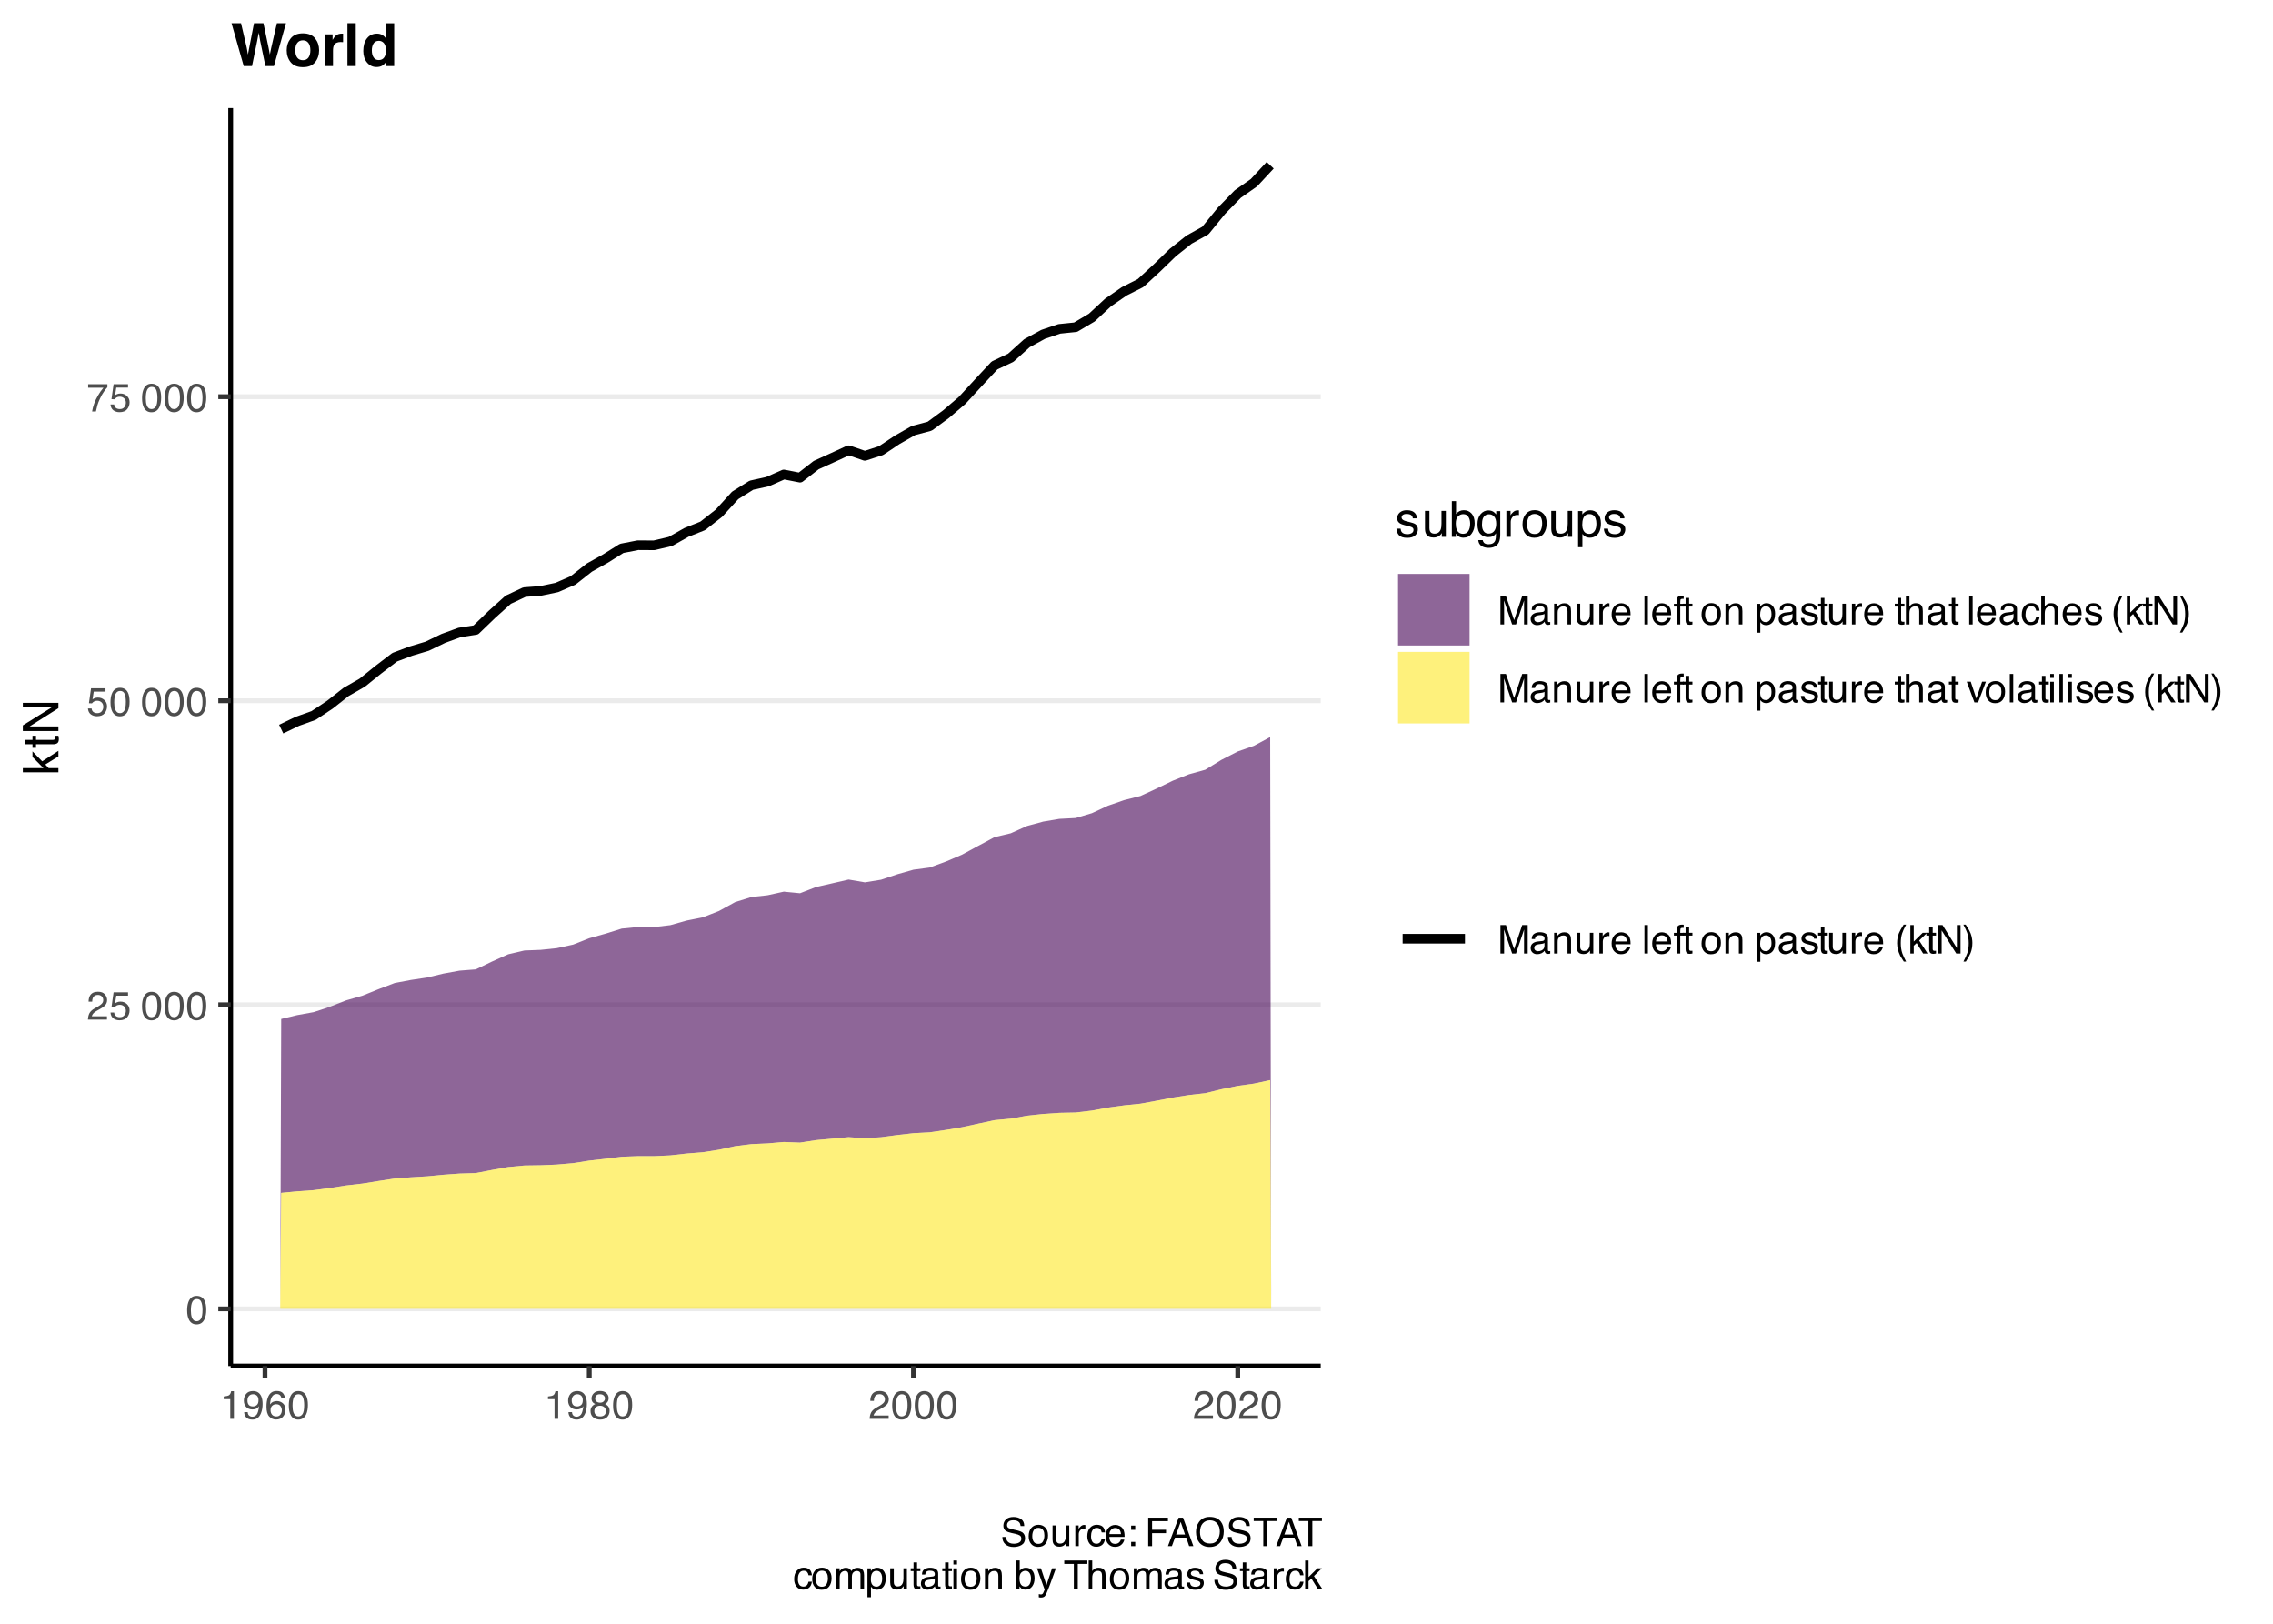 <?xml version="1.0" encoding="UTF-8"?>
<svg xmlns="http://www.w3.org/2000/svg" xmlns:xlink="http://www.w3.org/1999/xlink" width="504" height="360" viewBox="0 0 504 360">
<defs>
<g>
<g id="glyph-0-0">
<path d="M 0.281 0 L 0.281 -6.312 L 5.297 -6.312 L 5.297 0 Z M 4.5 -0.797 L 4.5 -5.516 L 1.078 -5.516 L 1.078 -0.797 Z M 4.5 -0.797 "/>
</g>
<g id="glyph-0-1">
<path d="M 2.375 -6.156 C 3.176 -6.156 3.754 -5.828 4.109 -5.172 C 4.379 -4.66 4.516 -3.961 4.516 -3.078 C 4.516 -2.242 4.391 -1.555 4.141 -1.016 C 3.785 -0.223 3.195 0.172 2.375 0.172 C 1.633 0.172 1.082 -0.148 0.719 -0.797 C 0.426 -1.328 0.281 -2.047 0.281 -2.953 C 0.281 -3.648 0.367 -4.25 0.547 -4.75 C 0.879 -5.688 1.488 -6.156 2.375 -6.156 Z M 2.375 -0.531 C 2.77 -0.531 3.086 -0.707 3.328 -1.062 C 3.566 -1.426 3.688 -2.086 3.688 -3.047 C 3.688 -3.754 3.598 -4.332 3.422 -4.781 C 3.254 -5.227 2.922 -5.453 2.422 -5.453 C 1.973 -5.453 1.641 -5.238 1.422 -4.812 C 1.211 -4.383 1.109 -3.754 1.109 -2.922 C 1.109 -2.297 1.176 -1.789 1.312 -1.406 C 1.52 -0.82 1.875 -0.531 2.375 -0.531 Z M 2.375 -0.531 "/>
</g>
<g id="glyph-0-2">
<path d="M 0.281 0 C 0.301 -0.531 0.406 -0.988 0.594 -1.375 C 0.789 -1.77 1.164 -2.129 1.719 -2.453 L 2.547 -2.922 C 2.91 -3.141 3.164 -3.328 3.312 -3.484 C 3.551 -3.711 3.672 -3.984 3.672 -4.297 C 3.672 -4.648 3.562 -4.93 3.344 -5.141 C 3.133 -5.359 2.848 -5.469 2.484 -5.469 C 1.961 -5.469 1.598 -5.266 1.391 -4.859 C 1.285 -4.648 1.227 -4.352 1.219 -3.969 L 0.422 -3.969 C 0.43 -4.5 0.531 -4.938 0.719 -5.281 C 1.051 -5.875 1.645 -6.172 2.5 -6.172 C 3.195 -6.172 3.707 -5.977 4.031 -5.594 C 4.363 -5.219 4.531 -4.797 4.531 -4.328 C 4.531 -3.836 4.352 -3.414 4 -3.062 C 3.801 -2.863 3.441 -2.617 2.922 -2.328 L 2.344 -2 C 2.062 -1.844 1.836 -1.695 1.672 -1.562 C 1.391 -1.312 1.211 -1.035 1.141 -0.734 L 4.5 -0.734 L 4.5 0 Z M 0.281 0 "/>
</g>
<g id="glyph-0-3">
<path d="M 1.094 -1.562 C 1.133 -1.125 1.336 -0.82 1.703 -0.656 C 1.879 -0.57 2.094 -0.531 2.344 -0.531 C 2.801 -0.531 3.141 -0.676 3.359 -0.969 C 3.578 -1.258 3.688 -1.582 3.688 -1.938 C 3.688 -2.363 3.555 -2.691 3.297 -2.922 C 3.035 -3.16 2.719 -3.281 2.344 -3.281 C 2.082 -3.281 1.852 -3.227 1.656 -3.125 C 1.469 -3.02 1.305 -2.879 1.172 -2.703 L 0.5 -2.734 L 0.969 -6.047 L 4.172 -6.047 L 4.172 -5.297 L 1.562 -5.297 L 1.297 -3.594 C 1.43 -3.695 1.566 -3.773 1.703 -3.828 C 1.93 -3.93 2.195 -3.984 2.5 -3.984 C 3.062 -3.984 3.535 -3.801 3.922 -3.438 C 4.316 -3.07 4.516 -2.609 4.516 -2.047 C 4.516 -1.461 4.332 -0.945 3.969 -0.5 C 3.613 -0.062 3.047 0.156 2.266 0.156 C 1.754 0.156 1.305 0.016 0.922 -0.266 C 0.547 -0.547 0.332 -0.977 0.281 -1.562 Z M 1.094 -1.562 "/>
</g>
<g id="glyph-0-4">
</g>
<g id="glyph-0-5">
<path d="M 4.594 -6.047 L 4.594 -5.375 C 4.395 -5.176 4.129 -4.836 3.797 -4.359 C 3.473 -3.891 3.188 -3.379 2.938 -2.828 C 2.688 -2.297 2.5 -1.812 2.375 -1.375 C 2.289 -1.082 2.18 -0.625 2.047 0 L 1.203 0 C 1.391 -1.176 1.816 -2.344 2.484 -3.5 C 2.879 -4.188 3.289 -4.773 3.719 -5.266 L 0.328 -5.266 L 0.328 -6.047 Z M 4.594 -6.047 "/>
</g>
<g id="glyph-0-6">
<path d="M 0.844 -4.359 L 0.844 -4.953 C 1.395 -5.004 1.781 -5.094 2 -5.219 C 2.227 -5.344 2.395 -5.645 2.5 -6.125 L 3.109 -6.125 L 3.109 0 L 2.297 0 L 2.297 -4.359 Z M 0.844 -4.359 "/>
</g>
<g id="glyph-0-7">
<path d="M 1.172 -1.484 C 1.191 -1.055 1.352 -0.758 1.656 -0.594 C 1.82 -0.508 2 -0.469 2.188 -0.469 C 2.562 -0.469 2.879 -0.617 3.141 -0.922 C 3.398 -1.234 3.582 -1.863 3.688 -2.812 C 3.52 -2.539 3.305 -2.348 3.047 -2.234 C 2.797 -2.129 2.523 -2.078 2.234 -2.078 C 1.641 -2.078 1.172 -2.258 0.828 -2.625 C 0.484 -2.988 0.312 -3.461 0.312 -4.047 C 0.312 -4.609 0.477 -5.098 0.812 -5.516 C 1.156 -5.941 1.66 -6.156 2.328 -6.156 C 3.223 -6.156 3.844 -5.754 4.188 -4.953 C 4.375 -4.504 4.469 -3.945 4.469 -3.281 C 4.469 -2.531 4.352 -1.863 4.125 -1.281 C 3.75 -0.312 3.113 0.172 2.219 0.172 C 1.625 0.172 1.172 0.016 0.859 -0.297 C 0.547 -0.609 0.391 -1.004 0.391 -1.484 Z M 2.344 -2.75 C 2.645 -2.75 2.922 -2.848 3.172 -3.047 C 3.43 -3.254 3.562 -3.609 3.562 -4.109 C 3.562 -4.566 3.445 -4.906 3.219 -5.125 C 2.988 -5.344 2.695 -5.453 2.344 -5.453 C 1.969 -5.453 1.664 -5.32 1.438 -5.062 C 1.219 -4.812 1.109 -4.477 1.109 -4.062 C 1.109 -3.656 1.207 -3.332 1.406 -3.094 C 1.602 -2.863 1.914 -2.75 2.344 -2.75 Z M 2.344 -2.75 "/>
</g>
<g id="glyph-0-8">
<path d="M 2.578 -6.172 C 3.266 -6.172 3.742 -5.992 4.016 -5.641 C 4.285 -5.285 4.422 -4.922 4.422 -4.547 L 3.656 -4.547 C 3.602 -4.785 3.531 -4.973 3.438 -5.109 C 3.25 -5.367 2.961 -5.5 2.578 -5.5 C 2.148 -5.5 1.805 -5.297 1.547 -4.891 C 1.297 -4.492 1.156 -3.926 1.125 -3.188 C 1.301 -3.445 1.523 -3.641 1.797 -3.766 C 2.047 -3.879 2.32 -3.938 2.625 -3.938 C 3.133 -3.938 3.582 -3.77 3.969 -3.438 C 4.352 -3.113 4.547 -2.625 4.547 -1.969 C 4.547 -1.414 4.363 -0.922 4 -0.484 C 3.633 -0.055 3.117 0.156 2.453 0.156 C 1.867 0.156 1.367 -0.062 0.953 -0.5 C 0.535 -0.938 0.328 -1.672 0.328 -2.703 C 0.328 -3.461 0.422 -4.109 0.609 -4.641 C 0.961 -5.66 1.617 -6.172 2.578 -6.172 Z M 2.516 -0.531 C 2.922 -0.531 3.223 -0.664 3.422 -0.938 C 3.629 -1.207 3.734 -1.531 3.734 -1.906 C 3.734 -2.219 3.641 -2.516 3.453 -2.797 C 3.273 -3.086 2.953 -3.234 2.484 -3.234 C 2.148 -3.234 1.859 -3.125 1.609 -2.906 C 1.359 -2.688 1.234 -2.352 1.234 -1.906 C 1.234 -1.52 1.344 -1.191 1.562 -0.922 C 1.789 -0.66 2.109 -0.531 2.516 -0.531 Z M 2.516 -0.531 "/>
</g>
<g id="glyph-0-9">
<path d="M 2.391 -3.578 C 2.734 -3.578 3 -3.672 3.188 -3.859 C 3.383 -4.047 3.484 -4.273 3.484 -4.547 C 3.484 -4.773 3.391 -4.984 3.203 -5.172 C 3.016 -5.359 2.734 -5.453 2.359 -5.453 C 1.992 -5.453 1.727 -5.359 1.562 -5.172 C 1.395 -4.984 1.312 -4.758 1.312 -4.5 C 1.312 -4.207 1.414 -3.977 1.625 -3.812 C 1.844 -3.656 2.098 -3.578 2.391 -3.578 Z M 2.438 -0.531 C 2.801 -0.531 3.098 -0.625 3.328 -0.812 C 3.566 -1.008 3.688 -1.301 3.688 -1.688 C 3.688 -2.082 3.562 -2.383 3.312 -2.594 C 3.07 -2.801 2.766 -2.906 2.391 -2.906 C 2.016 -2.906 1.707 -2.797 1.469 -2.578 C 1.238 -2.367 1.125 -2.078 1.125 -1.703 C 1.125 -1.391 1.227 -1.113 1.438 -0.875 C 1.656 -0.645 1.988 -0.531 2.438 -0.531 Z M 1.344 -3.281 C 1.125 -3.375 0.957 -3.477 0.844 -3.594 C 0.613 -3.82 0.5 -4.125 0.5 -4.5 C 0.5 -4.957 0.664 -5.348 1 -5.672 C 1.332 -6.004 1.801 -6.172 2.406 -6.172 C 3 -6.172 3.461 -6.016 3.797 -5.703 C 4.129 -5.391 4.297 -5.023 4.297 -4.609 C 4.297 -4.223 4.195 -3.914 4 -3.688 C 3.895 -3.551 3.727 -3.414 3.5 -3.281 C 3.758 -3.164 3.961 -3.031 4.109 -2.875 C 4.379 -2.594 4.516 -2.223 4.516 -1.766 C 4.516 -1.223 4.332 -0.766 3.969 -0.391 C 3.602 -0.016 3.086 0.172 2.422 0.172 C 1.828 0.172 1.32 0.008 0.906 -0.312 C 0.488 -0.633 0.281 -1.109 0.281 -1.734 C 0.281 -2.086 0.367 -2.395 0.547 -2.656 C 0.723 -2.926 0.988 -3.133 1.344 -3.281 Z M 1.344 -3.281 "/>
</g>
<g id="glyph-0-10">
<path d="M 0.656 -6.312 L 1.875 -6.312 L 3.688 -0.969 L 5.484 -6.312 L 6.703 -6.312 L 6.703 0 L 5.891 0 L 5.891 -3.719 C 5.891 -3.852 5.891 -4.066 5.891 -4.359 C 5.898 -4.66 5.906 -4.984 5.906 -5.328 L 4.109 0 L 3.25 0 L 1.438 -5.328 L 1.438 -5.125 C 1.438 -4.969 1.441 -4.734 1.453 -4.422 C 1.461 -4.109 1.469 -3.875 1.469 -3.719 L 1.469 0 L 0.656 0 Z M 0.656 -6.312 "/>
</g>
<g id="glyph-0-11">
<path d="M 1.156 -1.219 C 1.156 -1 1.238 -0.82 1.406 -0.688 C 1.57 -0.562 1.766 -0.5 1.984 -0.5 C 2.254 -0.5 2.52 -0.562 2.781 -0.688 C 3.207 -0.895 3.422 -1.238 3.422 -1.719 L 3.422 -2.344 C 3.328 -2.281 3.203 -2.227 3.047 -2.188 C 2.898 -2.145 2.754 -2.117 2.609 -2.109 L 2.141 -2.047 C 1.867 -2.004 1.66 -1.945 1.516 -1.875 C 1.273 -1.738 1.156 -1.52 1.156 -1.219 Z M 3.031 -2.781 C 3.207 -2.812 3.328 -2.891 3.391 -3.016 C 3.422 -3.078 3.438 -3.176 3.438 -3.312 C 3.438 -3.57 3.344 -3.758 3.156 -3.875 C 2.969 -4 2.703 -4.062 2.359 -4.062 C 1.953 -4.062 1.664 -3.953 1.5 -3.734 C 1.406 -3.609 1.344 -3.43 1.312 -3.203 L 0.594 -3.203 C 0.602 -3.766 0.785 -4.156 1.141 -4.375 C 1.492 -4.602 1.906 -4.719 2.375 -4.719 C 2.914 -4.719 3.352 -4.613 3.688 -4.406 C 4.02 -4.195 4.188 -3.875 4.188 -3.438 L 4.188 -0.797 C 4.188 -0.711 4.203 -0.645 4.234 -0.594 C 4.273 -0.551 4.348 -0.531 4.453 -0.531 C 4.484 -0.531 4.52 -0.531 4.562 -0.531 C 4.602 -0.531 4.648 -0.535 4.703 -0.547 L 4.703 0.016 C 4.578 0.055 4.484 0.078 4.422 0.078 C 4.359 0.086 4.273 0.094 4.172 0.094 C 3.898 0.094 3.707 0 3.594 -0.188 C 3.531 -0.281 3.484 -0.422 3.453 -0.609 C 3.297 -0.398 3.07 -0.219 2.781 -0.062 C 2.488 0.082 2.16 0.156 1.797 0.156 C 1.367 0.156 1.02 0.023 0.75 -0.234 C 0.488 -0.492 0.359 -0.816 0.359 -1.203 C 0.359 -1.629 0.488 -1.957 0.75 -2.188 C 1.02 -2.426 1.367 -2.578 1.797 -2.641 Z M 2.391 -4.719 Z M 2.391 -4.719 "/>
</g>
<g id="glyph-0-12">
<path d="M 0.562 -4.594 L 1.297 -4.594 L 1.297 -3.953 C 1.516 -4.211 1.742 -4.398 1.984 -4.516 C 2.234 -4.641 2.508 -4.703 2.812 -4.703 C 3.457 -4.703 3.895 -4.473 4.125 -4.016 C 4.25 -3.766 4.312 -3.41 4.312 -2.953 L 4.312 0 L 3.531 0 L 3.531 -2.906 C 3.531 -3.176 3.488 -3.398 3.406 -3.578 C 3.27 -3.859 3.02 -4 2.656 -4 C 2.477 -4 2.328 -3.984 2.203 -3.953 C 1.992 -3.891 1.812 -3.766 1.656 -3.578 C 1.52 -3.422 1.43 -3.258 1.391 -3.094 C 1.359 -2.938 1.344 -2.707 1.344 -2.406 L 1.344 0 L 0.562 0 Z M 2.391 -4.719 Z M 2.391 -4.719 "/>
</g>
<g id="glyph-0-13">
<path d="M 1.344 -4.594 L 1.344 -1.547 C 1.344 -1.305 1.379 -1.113 1.453 -0.969 C 1.586 -0.695 1.844 -0.562 2.219 -0.562 C 2.758 -0.562 3.125 -0.801 3.312 -1.281 C 3.426 -1.539 3.484 -1.895 3.484 -2.344 L 3.484 -4.594 L 4.25 -4.594 L 4.25 0 L 3.516 0 L 3.531 -0.672 C 3.426 -0.504 3.301 -0.359 3.156 -0.234 C 2.863 0.004 2.504 0.125 2.078 0.125 C 1.422 0.125 0.977 -0.094 0.75 -0.531 C 0.613 -0.77 0.547 -1.082 0.547 -1.469 L 0.547 -4.594 Z M 2.406 -4.719 Z M 2.406 -4.719 "/>
</g>
<g id="glyph-0-14">
<path d="M 0.594 -4.594 L 1.328 -4.594 L 1.328 -3.812 C 1.379 -3.957 1.523 -4.141 1.766 -4.359 C 2.004 -4.586 2.273 -4.703 2.578 -4.703 C 2.586 -4.703 2.609 -4.695 2.641 -4.688 C 2.68 -4.688 2.742 -4.688 2.828 -4.688 L 2.828 -3.859 C 2.773 -3.867 2.727 -3.875 2.688 -3.875 C 2.656 -3.883 2.617 -3.891 2.578 -3.891 C 2.18 -3.891 1.879 -3.766 1.672 -3.516 C 1.461 -3.266 1.359 -2.973 1.359 -2.641 L 1.359 0 L 0.594 0 Z M 0.594 -4.594 "/>
</g>
<g id="glyph-0-15">
<path d="M 2.484 -4.703 C 2.805 -4.703 3.117 -4.625 3.422 -4.469 C 3.734 -4.32 3.969 -4.125 4.125 -3.875 C 4.281 -3.645 4.383 -3.375 4.438 -3.062 C 4.488 -2.852 4.516 -2.516 4.516 -2.047 L 1.141 -2.047 C 1.148 -1.586 1.258 -1.211 1.469 -0.922 C 1.676 -0.641 1.992 -0.5 2.422 -0.5 C 2.828 -0.5 3.148 -0.633 3.391 -0.906 C 3.523 -1.062 3.625 -1.238 3.688 -1.438 L 4.453 -1.438 C 4.43 -1.27 4.363 -1.082 4.25 -0.875 C 4.133 -0.664 4.004 -0.5 3.859 -0.375 C 3.629 -0.145 3.344 0.008 3 0.094 C 2.812 0.133 2.598 0.156 2.359 0.156 C 1.785 0.156 1.301 -0.051 0.906 -0.469 C 0.508 -0.883 0.312 -1.469 0.312 -2.219 C 0.312 -2.945 0.508 -3.539 0.906 -4 C 1.312 -4.469 1.836 -4.703 2.484 -4.703 Z M 3.719 -2.672 C 3.688 -3.004 3.613 -3.27 3.5 -3.469 C 3.281 -3.844 2.926 -4.031 2.438 -4.031 C 2.082 -4.031 1.785 -3.898 1.547 -3.641 C 1.305 -3.391 1.176 -3.066 1.156 -2.672 Z M 2.406 -4.719 Z M 2.406 -4.719 "/>
</g>
<g id="glyph-0-16">
<path d="M 0.594 -6.312 L 1.359 -6.312 L 1.359 0 L 0.594 0 Z M 0.594 -6.312 "/>
</g>
<g id="glyph-0-17">
<path d="M 0.766 -5.297 C 0.773 -5.617 0.828 -5.852 0.922 -6 C 1.109 -6.27 1.457 -6.406 1.969 -6.406 C 2.02 -6.406 2.07 -6.398 2.125 -6.391 C 2.176 -6.391 2.234 -6.391 2.297 -6.391 L 2.297 -5.672 C 2.211 -5.68 2.156 -5.688 2.125 -5.688 C 2.094 -5.688 2.055 -5.688 2.016 -5.688 C 1.785 -5.688 1.645 -5.625 1.594 -5.5 C 1.551 -5.383 1.531 -5.078 1.531 -4.578 L 2.297 -4.578 L 2.297 -3.969 L 1.531 -3.969 L 1.531 0 L 0.766 0 L 0.766 -3.969 L 0.125 -3.969 L 0.125 -4.578 L 0.766 -4.578 Z M 0.766 -5.297 "/>
</g>
<g id="glyph-0-18">
<path d="M 0.719 -5.891 L 1.5 -5.891 L 1.5 -4.594 L 2.234 -4.594 L 2.234 -3.969 L 1.5 -3.969 L 1.5 -0.969 C 1.5 -0.801 1.555 -0.691 1.672 -0.641 C 1.723 -0.609 1.82 -0.594 1.969 -0.594 C 2 -0.594 2.035 -0.594 2.078 -0.594 C 2.129 -0.594 2.18 -0.598 2.234 -0.609 L 2.234 0 C 2.148 0.02 2.055 0.035 1.953 0.047 C 1.859 0.066 1.758 0.078 1.656 0.078 C 1.289 0.078 1.039 -0.016 0.906 -0.203 C 0.781 -0.391 0.719 -0.629 0.719 -0.922 L 0.719 -3.969 L 0.094 -3.969 L 0.094 -4.594 L 0.719 -4.594 Z M 0.719 -5.891 "/>
</g>
<g id="glyph-0-19">
<path d="M 2.391 -0.5 C 2.898 -0.5 3.25 -0.691 3.438 -1.078 C 3.633 -1.461 3.734 -1.895 3.734 -2.375 C 3.734 -2.801 3.664 -3.148 3.531 -3.422 C 3.312 -3.848 2.938 -4.062 2.406 -4.062 C 1.926 -4.062 1.578 -3.879 1.359 -3.516 C 1.148 -3.16 1.047 -2.727 1.047 -2.219 C 1.047 -1.727 1.148 -1.316 1.359 -0.984 C 1.578 -0.66 1.922 -0.5 2.391 -0.5 Z M 2.422 -4.734 C 3.016 -4.734 3.516 -4.535 3.922 -4.141 C 4.336 -3.742 4.547 -3.16 4.547 -2.391 C 4.547 -1.648 4.363 -1.035 4 -0.547 C 3.633 -0.066 3.07 0.172 2.312 0.172 C 1.688 0.172 1.188 -0.039 0.812 -0.469 C 0.438 -0.895 0.25 -1.473 0.25 -2.203 C 0.25 -2.973 0.445 -3.586 0.844 -4.047 C 1.238 -4.504 1.766 -4.734 2.422 -4.734 Z M 2.391 -4.719 Z M 2.391 -4.719 "/>
</g>
<g id="glyph-0-20">
<path d="M 2.516 -0.516 C 2.867 -0.516 3.164 -0.664 3.406 -0.969 C 3.645 -1.27 3.766 -1.723 3.766 -2.328 C 3.766 -2.691 3.711 -3.004 3.609 -3.266 C 3.41 -3.773 3.047 -4.031 2.516 -4.031 C 1.973 -4.031 1.602 -3.766 1.406 -3.234 C 1.301 -2.941 1.25 -2.578 1.25 -2.141 C 1.25 -1.785 1.301 -1.484 1.406 -1.234 C 1.602 -0.754 1.973 -0.516 2.516 -0.516 Z M 0.5 -4.578 L 1.266 -4.578 L 1.266 -3.969 C 1.41 -4.176 1.578 -4.336 1.766 -4.453 C 2.023 -4.629 2.332 -4.719 2.688 -4.719 C 3.207 -4.719 3.648 -4.516 4.016 -4.109 C 4.379 -3.711 4.562 -3.145 4.562 -2.406 C 4.562 -1.395 4.297 -0.676 3.766 -0.25 C 3.43 0.02 3.047 0.156 2.609 0.156 C 2.266 0.156 1.973 0.078 1.734 -0.078 C 1.598 -0.16 1.445 -0.305 1.281 -0.516 L 1.281 1.828 L 0.5 1.828 Z M 0.5 -4.578 "/>
</g>
<g id="glyph-0-21">
<path d="M 1.031 -1.438 C 1.051 -1.188 1.113 -0.988 1.219 -0.844 C 1.414 -0.602 1.754 -0.484 2.234 -0.484 C 2.516 -0.484 2.766 -0.539 2.984 -0.656 C 3.203 -0.781 3.312 -0.973 3.312 -1.234 C 3.312 -1.43 3.223 -1.582 3.047 -1.688 C 2.941 -1.75 2.723 -1.82 2.391 -1.906 L 1.781 -2.062 C 1.383 -2.164 1.094 -2.273 0.906 -2.391 C 0.57 -2.598 0.406 -2.891 0.406 -3.266 C 0.406 -3.691 0.562 -4.039 0.875 -4.312 C 1.195 -4.582 1.617 -4.719 2.141 -4.719 C 2.836 -4.719 3.336 -4.516 3.641 -4.109 C 3.836 -3.848 3.93 -3.57 3.922 -3.281 L 3.203 -3.281 C 3.18 -3.457 3.117 -3.613 3.016 -3.75 C 2.836 -3.957 2.531 -4.062 2.094 -4.062 C 1.801 -4.062 1.578 -4.004 1.422 -3.891 C 1.273 -3.773 1.203 -3.629 1.203 -3.453 C 1.203 -3.254 1.301 -3.094 1.5 -2.969 C 1.613 -2.895 1.781 -2.832 2 -2.781 L 2.516 -2.656 C 3.066 -2.52 3.438 -2.391 3.625 -2.266 C 3.926 -2.066 4.078 -1.754 4.078 -1.328 C 4.078 -0.922 3.922 -0.566 3.609 -0.266 C 3.305 0.023 2.832 0.172 2.188 0.172 C 1.508 0.172 1.023 0.02 0.734 -0.281 C 0.453 -0.594 0.301 -0.977 0.281 -1.438 Z M 2.172 -4.719 Z M 2.172 -4.719 "/>
</g>
<g id="glyph-0-22">
<path d="M 0.562 -6.328 L 1.344 -6.328 L 1.344 -3.984 C 1.52 -4.211 1.68 -4.375 1.828 -4.469 C 2.078 -4.633 2.391 -4.719 2.766 -4.719 C 3.43 -4.719 3.883 -4.484 4.125 -4.016 C 4.25 -3.754 4.312 -3.398 4.312 -2.953 L 4.312 0 L 3.516 0 L 3.516 -2.906 C 3.516 -3.238 3.473 -3.484 3.391 -3.641 C 3.254 -3.891 2.992 -4.016 2.609 -4.016 C 2.285 -4.016 1.992 -3.906 1.734 -3.688 C 1.473 -3.469 1.344 -3.051 1.344 -2.438 L 1.344 0 L 0.562 0 Z M 0.562 -6.328 "/>
</g>
<g id="glyph-0-23">
<path d="M 2.344 -4.734 C 2.863 -4.734 3.285 -4.609 3.609 -4.359 C 3.93 -4.109 4.125 -3.672 4.188 -3.047 L 3.438 -3.047 C 3.395 -3.336 3.289 -3.578 3.125 -3.766 C 2.957 -3.953 2.695 -4.047 2.344 -4.047 C 1.852 -4.047 1.5 -3.801 1.281 -3.312 C 1.145 -3.008 1.078 -2.629 1.078 -2.172 C 1.078 -1.703 1.172 -1.312 1.359 -1 C 1.555 -0.688 1.867 -0.531 2.297 -0.531 C 2.609 -0.531 2.859 -0.625 3.047 -0.812 C 3.234 -1.008 3.363 -1.281 3.438 -1.625 L 4.188 -1.625 C 4.102 -1.02 3.891 -0.57 3.547 -0.281 C 3.203 0 2.766 0.141 2.234 0.141 C 1.629 0.141 1.145 -0.078 0.781 -0.516 C 0.426 -0.961 0.25 -1.516 0.25 -2.172 C 0.25 -2.984 0.445 -3.613 0.844 -4.062 C 1.238 -4.508 1.738 -4.734 2.344 -4.734 Z M 2.219 -4.719 Z M 2.219 -4.719 "/>
</g>
<g id="glyph-0-24">
<path d="M 2.609 -6.406 C 2.148 -5.539 1.859 -4.898 1.734 -4.484 C 1.523 -3.859 1.422 -3.133 1.422 -2.312 C 1.422 -1.477 1.535 -0.719 1.766 -0.031 C 1.91 0.383 2.191 0.992 2.609 1.797 L 2.094 1.797 C 1.676 1.141 1.414 0.723 1.312 0.547 C 1.219 0.367 1.113 0.125 1 -0.188 C 0.832 -0.613 0.719 -1.066 0.656 -1.547 C 0.625 -1.797 0.609 -2.035 0.609 -2.266 C 0.609 -3.109 0.742 -3.859 1.016 -4.516 C 1.18 -4.941 1.531 -5.57 2.062 -6.406 Z M 2.609 -6.406 "/>
</g>
<g id="glyph-0-25">
<path d="M 0.547 -6.312 L 1.297 -6.312 L 1.297 -2.641 L 3.281 -4.594 L 4.266 -4.594 L 2.5 -2.875 L 4.359 0 L 3.375 0 L 1.938 -2.312 L 1.297 -1.734 L 1.297 0 L 0.547 0 Z M 0.547 -6.312 "/>
</g>
<g id="glyph-0-26">
<path d="M 0.672 -6.312 L 1.672 -6.312 L 4.859 -1.203 L 4.859 -6.312 L 5.672 -6.312 L 5.672 0 L 4.719 0 L 1.484 -5.109 L 1.484 0 L 0.672 0 Z M 3.125 -6.312 Z M 3.125 -6.312 "/>
</g>
<g id="glyph-0-27">
<path d="M 0.312 1.797 C 0.758 0.91 1.051 0.266 1.188 -0.141 C 1.383 -0.754 1.484 -1.477 1.484 -2.312 C 1.484 -3.133 1.367 -3.891 1.141 -4.578 C 0.992 -5.004 0.711 -5.613 0.297 -6.406 L 0.812 -6.406 C 1.25 -5.707 1.516 -5.273 1.609 -5.109 C 1.703 -4.941 1.805 -4.711 1.922 -4.422 C 2.055 -4.066 2.148 -3.711 2.203 -3.359 C 2.266 -3.016 2.297 -2.68 2.297 -2.359 C 2.297 -1.516 2.16 -0.758 1.891 -0.094 C 1.723 0.332 1.375 0.961 0.844 1.797 Z M 0.312 1.797 "/>
</g>
<g id="glyph-0-28">
<path d="M 0.938 -4.594 L 2.172 -0.859 L 3.453 -4.594 L 4.297 -4.594 L 2.562 0 L 1.75 0 L 0.047 -4.594 Z M 0.938 -4.594 "/>
</g>
<g id="glyph-0-29">
<path d="M 0.562 -4.578 L 1.359 -4.578 L 1.359 0 L 0.562 0 Z M 0.562 -6.312 L 1.359 -6.312 L 1.359 -5.438 L 0.562 -5.438 Z M 0.562 -6.312 "/>
</g>
<g id="glyph-0-30">
<path d="M 1.234 -2.031 C 1.254 -1.676 1.336 -1.383 1.484 -1.156 C 1.766 -0.738 2.266 -0.531 2.984 -0.531 C 3.305 -0.531 3.598 -0.578 3.859 -0.672 C 4.367 -0.848 4.625 -1.164 4.625 -1.625 C 4.625 -1.969 4.516 -2.211 4.297 -2.359 C 4.078 -2.504 3.738 -2.629 3.281 -2.734 L 2.422 -2.922 C 1.859 -3.055 1.461 -3.195 1.234 -3.344 C 0.836 -3.602 0.641 -4 0.641 -4.531 C 0.641 -5.094 0.832 -5.555 1.219 -5.922 C 1.613 -6.285 2.172 -6.469 2.891 -6.469 C 3.555 -6.469 4.117 -6.305 4.578 -5.984 C 5.035 -5.672 5.266 -5.16 5.266 -4.453 L 4.469 -4.453 C 4.426 -4.797 4.332 -5.055 4.188 -5.234 C 3.926 -5.566 3.484 -5.734 2.859 -5.734 C 2.359 -5.734 2 -5.625 1.781 -5.406 C 1.562 -5.195 1.453 -4.953 1.453 -4.672 C 1.453 -4.359 1.578 -4.133 1.828 -4 C 2.004 -3.906 2.391 -3.789 2.984 -3.656 L 3.859 -3.453 C 4.285 -3.348 4.617 -3.211 4.859 -3.047 C 5.254 -2.754 5.453 -2.328 5.453 -1.766 C 5.453 -1.066 5.195 -0.566 4.688 -0.266 C 4.188 0.035 3.598 0.188 2.922 0.188 C 2.141 0.188 1.523 -0.016 1.078 -0.422 C 0.629 -0.816 0.41 -1.352 0.422 -2.031 Z M 2.953 -6.484 Z M 2.953 -6.484 "/>
</g>
<g id="glyph-0-31">
<path d="M 0.969 -4.547 L 1.875 -4.547 L 1.875 -3.609 L 0.969 -3.609 Z M 0.969 -0.938 L 1.875 -0.938 L 1.875 0 L 0.969 0 Z M 0.969 -0.938 "/>
</g>
<g id="glyph-0-32">
<path d="M 0.75 -6.312 L 5.125 -6.312 L 5.125 -5.531 L 1.609 -5.531 L 1.609 -3.625 L 4.703 -3.625 L 4.703 -2.875 L 1.609 -2.875 L 1.609 0 L 0.75 0 Z M 0.75 -6.312 "/>
</g>
<g id="glyph-0-33">
<path d="M 3.906 -2.578 L 2.953 -5.375 L 1.938 -2.578 Z M 2.5 -6.312 L 3.469 -6.312 L 5.766 0 L 4.828 0 L 4.188 -1.891 L 1.688 -1.891 L 1 0 L 0.125 0 Z M 2.5 -6.312 "/>
</g>
<g id="glyph-0-34">
<path d="M 3.391 -6.484 C 4.504 -6.484 5.332 -6.125 5.875 -5.406 C 6.289 -4.844 6.5 -4.129 6.5 -3.266 C 6.5 -2.316 6.258 -1.535 5.781 -0.922 C 5.219 -0.18 4.414 0.188 3.375 0.188 C 2.406 0.188 1.645 -0.133 1.094 -0.781 C 0.594 -1.395 0.344 -2.176 0.344 -3.125 C 0.344 -3.977 0.555 -4.707 0.984 -5.312 C 1.523 -6.094 2.328 -6.484 3.391 -6.484 Z M 3.484 -0.578 C 4.234 -0.578 4.773 -0.848 5.109 -1.391 C 5.453 -1.93 5.625 -2.551 5.625 -3.25 C 5.625 -3.988 5.426 -4.582 5.031 -5.031 C 4.645 -5.488 4.113 -5.719 3.438 -5.719 C 2.789 -5.719 2.258 -5.492 1.844 -5.047 C 1.438 -4.598 1.234 -3.938 1.234 -3.062 C 1.234 -2.363 1.41 -1.773 1.766 -1.297 C 2.117 -0.816 2.691 -0.578 3.484 -0.578 Z M 3.422 -6.484 Z M 3.422 -6.484 "/>
</g>
<g id="glyph-0-35">
<path d="M 5.266 -6.312 L 5.266 -5.562 L 3.141 -5.562 L 3.141 0 L 2.266 0 L 2.266 -5.562 L 0.141 -5.562 L 0.141 -6.312 Z M 5.266 -6.312 "/>
</g>
<g id="glyph-0-36">
<path d="M 0.562 -4.594 L 1.328 -4.594 L 1.328 -3.953 C 1.516 -4.172 1.68 -4.332 1.828 -4.438 C 2.086 -4.613 2.379 -4.703 2.703 -4.703 C 3.066 -4.703 3.359 -4.613 3.578 -4.438 C 3.703 -4.332 3.816 -4.18 3.922 -3.984 C 4.098 -4.223 4.301 -4.398 4.531 -4.516 C 4.758 -4.641 5.02 -4.703 5.312 -4.703 C 5.926 -4.703 6.348 -4.477 6.578 -4.031 C 6.691 -3.789 6.75 -3.469 6.75 -3.062 L 6.75 0 L 5.953 0 L 5.953 -3.203 C 5.953 -3.504 5.875 -3.711 5.719 -3.828 C 5.57 -3.941 5.383 -4 5.156 -4 C 4.852 -4 4.594 -3.895 4.375 -3.688 C 4.156 -3.488 4.047 -3.148 4.047 -2.672 L 4.047 0 L 3.266 0 L 3.266 -3 C 3.266 -3.312 3.227 -3.539 3.156 -3.688 C 3.039 -3.895 2.82 -4 2.5 -4 C 2.207 -4 1.941 -3.883 1.703 -3.656 C 1.461 -3.438 1.344 -3.031 1.344 -2.438 L 1.344 0 L 0.562 0 Z M 0.562 -4.594 "/>
</g>
<g id="glyph-0-37">
<path d="M 0.5 -6.328 L 1.266 -6.328 L 1.266 -4.047 C 1.43 -4.266 1.629 -4.43 1.859 -4.547 C 2.098 -4.66 2.352 -4.719 2.625 -4.719 C 3.195 -4.719 3.66 -4.52 4.016 -4.125 C 4.379 -3.738 4.562 -3.16 4.562 -2.391 C 4.562 -1.66 4.383 -1.055 4.031 -0.578 C 3.676 -0.098 3.188 0.141 2.562 0.141 C 2.219 0.141 1.922 0.055 1.672 -0.109 C 1.535 -0.203 1.383 -0.363 1.219 -0.594 L 1.219 0 L 0.5 0 Z M 2.516 -0.531 C 2.93 -0.531 3.242 -0.695 3.453 -1.031 C 3.66 -1.363 3.766 -1.801 3.766 -2.344 C 3.766 -2.832 3.66 -3.234 3.453 -3.547 C 3.242 -3.867 2.938 -4.031 2.531 -4.031 C 2.188 -4.031 1.879 -3.898 1.609 -3.641 C 1.348 -3.379 1.219 -2.945 1.219 -2.344 C 1.219 -1.914 1.27 -1.566 1.375 -1.297 C 1.582 -0.785 1.961 -0.531 2.516 -0.531 Z M 2.516 -0.531 "/>
</g>
<g id="glyph-0-38">
<path d="M 3.438 -4.594 L 4.297 -4.594 C 4.18 -4.301 3.938 -3.629 3.562 -2.578 C 3.289 -1.785 3.055 -1.145 2.859 -0.656 C 2.41 0.52 2.094 1.238 1.906 1.5 C 1.727 1.758 1.414 1.891 0.969 1.891 C 0.863 1.891 0.781 1.883 0.719 1.875 C 0.664 1.863 0.594 1.848 0.5 1.828 L 0.5 1.125 C 0.633 1.156 0.734 1.176 0.797 1.188 C 0.859 1.195 0.91 1.203 0.953 1.203 C 1.098 1.203 1.203 1.176 1.266 1.125 C 1.336 1.082 1.395 1.023 1.438 0.953 C 1.457 0.93 1.508 0.812 1.594 0.594 C 1.688 0.383 1.754 0.234 1.797 0.141 L 0.094 -4.594 L 0.969 -4.594 L 2.203 -0.859 Z M 2.188 -4.719 Z M 2.188 -4.719 "/>
</g>
<g id="glyph-1-0">
<path d="M 0 -0.359 L -7.891 -0.359 L -7.891 -6.625 L 0 -6.625 Z M -0.984 -5.625 L -6.906 -5.625 L -6.906 -1.344 L -0.984 -1.344 Z M -0.984 -5.625 "/>
</g>
<g id="glyph-1-1">
<path d="M -7.891 -0.688 L -7.891 -1.609 L -3.312 -1.609 L -5.75 -4.094 L -5.75 -5.328 L -3.594 -3.125 L 0 -5.453 L 0 -4.219 L -2.906 -2.422 L -2.156 -1.609 L 0 -1.609 L 0 -0.688 Z M -7.891 -0.688 "/>
</g>
<g id="glyph-1-2">
<path d="M -7.359 -0.906 L -7.359 -1.875 L -5.75 -1.875 L -5.75 -2.797 L -4.969 -2.797 L -4.969 -1.875 L -1.203 -1.875 C -1.004 -1.875 -0.875 -1.941 -0.812 -2.078 C -0.77 -2.16 -0.75 -2.285 -0.75 -2.453 C -0.75 -2.504 -0.75 -2.555 -0.75 -2.609 C -0.75 -2.66 -0.754 -2.723 -0.766 -2.797 L 0 -2.797 C 0.031 -2.68 0.051 -2.562 0.062 -2.438 C 0.082 -2.32 0.094 -2.195 0.094 -2.062 C 0.094 -1.613 -0.02 -1.305 -0.25 -1.141 C -0.488 -0.984 -0.789 -0.906 -1.156 -0.906 L -4.969 -0.906 L -4.969 -0.125 L -5.75 -0.125 L -5.75 -0.906 Z M -7.359 -0.906 "/>
</g>
<g id="glyph-1-3">
<path d="M -7.891 -0.844 L -7.891 -2.094 L -1.5 -6.078 L -7.891 -6.078 L -7.891 -7.094 L 0 -7.094 L 0 -5.906 L -6.391 -1.859 L 0 -1.859 L 0 -0.844 Z M -7.891 -3.906 Z M -7.891 -3.906 "/>
</g>
<g id="glyph-2-0">
<path d="M 0.359 0 L 0.359 -7.891 L 6.625 -7.891 L 6.625 0 Z M 5.625 -0.984 L 5.625 -6.906 L 1.344 -6.906 L 1.344 -0.984 Z M 5.625 -0.984 "/>
</g>
<g id="glyph-2-1">
<path d="M 1.281 -1.812 C 1.312 -1.488 1.395 -1.238 1.531 -1.062 C 1.77 -0.75 2.191 -0.594 2.797 -0.594 C 3.148 -0.594 3.461 -0.672 3.734 -0.828 C 4.004 -0.984 4.141 -1.223 4.141 -1.547 C 4.141 -1.797 4.031 -1.984 3.812 -2.109 C 3.676 -2.191 3.398 -2.285 2.984 -2.391 L 2.219 -2.578 C 1.727 -2.703 1.367 -2.836 1.141 -2.984 C 0.723 -3.254 0.516 -3.617 0.516 -4.078 C 0.516 -4.617 0.707 -5.055 1.094 -5.391 C 1.488 -5.734 2.02 -5.906 2.688 -5.906 C 3.551 -5.906 4.176 -5.648 4.562 -5.141 C 4.801 -4.816 4.914 -4.469 4.906 -4.094 L 4 -4.094 C 3.977 -4.312 3.898 -4.508 3.766 -4.688 C 3.547 -4.945 3.16 -5.078 2.609 -5.078 C 2.242 -5.078 1.969 -5.004 1.781 -4.859 C 1.594 -4.723 1.5 -4.539 1.5 -4.312 C 1.5 -4.062 1.625 -3.863 1.875 -3.719 C 2.008 -3.625 2.219 -3.539 2.5 -3.469 L 3.141 -3.312 C 3.836 -3.145 4.301 -2.984 4.531 -2.828 C 4.914 -2.578 5.109 -2.191 5.109 -1.672 C 5.109 -1.148 4.91 -0.703 4.516 -0.328 C 4.129 0.035 3.539 0.219 2.75 0.219 C 1.895 0.219 1.285 0.023 0.922 -0.359 C 0.566 -0.754 0.379 -1.238 0.359 -1.812 Z M 2.719 -5.891 Z M 2.719 -5.891 "/>
</g>
<g id="glyph-2-2">
<path d="M 1.672 -5.75 L 1.672 -1.938 C 1.672 -1.645 1.719 -1.406 1.812 -1.219 C 1.988 -0.875 2.312 -0.703 2.781 -0.703 C 3.445 -0.703 3.906 -1 4.156 -1.594 C 4.281 -1.914 4.344 -2.359 4.344 -2.922 L 4.344 -5.75 L 5.312 -5.75 L 5.312 0 L 4.406 0 L 4.422 -0.844 C 4.297 -0.625 4.141 -0.441 3.953 -0.297 C 3.578 0.004 3.129 0.156 2.609 0.156 C 1.785 0.156 1.223 -0.117 0.922 -0.672 C 0.766 -0.961 0.688 -1.352 0.688 -1.844 L 0.688 -5.75 Z M 3 -5.891 Z M 3 -5.891 "/>
</g>
<g id="glyph-2-3">
<path d="M 0.641 -7.922 L 1.578 -7.922 L 1.578 -5.047 C 1.785 -5.328 2.035 -5.539 2.328 -5.688 C 2.617 -5.832 2.938 -5.906 3.281 -5.906 C 4 -5.906 4.582 -5.656 5.031 -5.156 C 5.477 -4.664 5.703 -3.941 5.703 -2.984 C 5.703 -2.078 5.477 -1.32 5.031 -0.719 C 4.594 -0.113 3.984 0.188 3.203 0.188 C 2.766 0.188 2.395 0.078 2.094 -0.141 C 1.914 -0.266 1.727 -0.461 1.531 -0.734 L 1.531 0 L 0.641 0 Z M 3.141 -0.672 C 3.672 -0.672 4.062 -0.879 4.312 -1.297 C 4.57 -1.711 4.703 -2.258 4.703 -2.938 C 4.703 -3.539 4.57 -4.039 4.312 -4.438 C 4.062 -4.832 3.68 -5.031 3.172 -5.031 C 2.734 -5.031 2.348 -4.867 2.016 -4.547 C 1.68 -4.223 1.516 -3.688 1.516 -2.938 C 1.516 -2.395 1.582 -1.957 1.719 -1.625 C 1.977 -0.988 2.453 -0.672 3.141 -0.672 Z M 3.141 -0.672 "/>
</g>
<g id="glyph-2-4">
<path d="M 2.734 -5.859 C 3.191 -5.859 3.586 -5.742 3.922 -5.516 C 4.098 -5.391 4.285 -5.207 4.484 -4.969 L 4.484 -5.703 L 5.375 -5.703 L 5.375 -0.469 C 5.375 0.258 5.266 0.836 5.047 1.266 C 4.648 2.047 3.895 2.438 2.781 2.438 C 2.156 2.438 1.629 2.297 1.203 2.016 C 0.785 1.734 0.551 1.301 0.5 0.719 L 1.484 0.719 C 1.535 0.969 1.629 1.164 1.766 1.312 C 1.984 1.531 2.328 1.641 2.797 1.641 C 3.535 1.641 4.02 1.375 4.25 0.844 C 4.383 0.539 4.445 -0.004 4.438 -0.797 C 4.25 -0.504 4.016 -0.285 3.734 -0.141 C 3.461 -0.004 3.109 0.062 2.672 0.062 C 2.047 0.062 1.5 -0.156 1.031 -0.594 C 0.562 -1.031 0.328 -1.758 0.328 -2.781 C 0.328 -3.75 0.562 -4.504 1.031 -5.047 C 1.5 -5.586 2.066 -5.859 2.734 -5.859 Z M 4.484 -2.906 C 4.484 -3.613 4.332 -4.141 4.031 -4.484 C 3.738 -4.828 3.367 -5 2.922 -5 C 2.234 -5 1.766 -4.68 1.516 -4.047 C 1.391 -3.703 1.328 -3.254 1.328 -2.703 C 1.328 -2.055 1.457 -1.562 1.719 -1.219 C 1.977 -0.883 2.332 -0.719 2.781 -0.719 C 3.469 -0.719 3.957 -1.031 4.25 -1.656 C 4.406 -2.008 4.484 -2.426 4.484 -2.906 Z M 2.859 -5.891 Z M 2.859 -5.891 "/>
</g>
<g id="glyph-2-5">
<path d="M 0.734 -5.75 L 1.656 -5.75 L 1.656 -4.766 C 1.727 -4.953 1.91 -5.18 2.203 -5.453 C 2.492 -5.734 2.832 -5.875 3.219 -5.875 C 3.238 -5.875 3.27 -5.875 3.312 -5.875 C 3.352 -5.875 3.426 -5.867 3.531 -5.859 L 3.531 -4.828 C 3.477 -4.836 3.426 -4.844 3.375 -4.844 C 3.32 -4.852 3.27 -4.859 3.219 -4.859 C 2.727 -4.859 2.352 -4.703 2.094 -4.391 C 1.832 -4.078 1.703 -3.719 1.703 -3.312 L 1.703 0 L 0.734 0 Z M 0.734 -5.75 "/>
</g>
<g id="glyph-2-6">
<path d="M 2.984 -0.625 C 3.629 -0.625 4.07 -0.863 4.312 -1.344 C 4.551 -1.832 4.672 -2.375 4.672 -2.969 C 4.672 -3.508 4.582 -3.945 4.406 -4.281 C 4.133 -4.812 3.664 -5.078 3 -5.078 C 2.406 -5.078 1.973 -4.848 1.703 -4.391 C 1.441 -3.941 1.312 -3.398 1.312 -2.766 C 1.312 -2.148 1.441 -1.641 1.703 -1.234 C 1.973 -0.828 2.398 -0.625 2.984 -0.625 Z M 3.031 -5.922 C 3.77 -5.922 4.395 -5.672 4.906 -5.172 C 5.414 -4.68 5.672 -3.957 5.672 -3 C 5.672 -2.07 5.445 -1.305 5 -0.703 C 4.551 -0.098 3.852 0.203 2.906 0.203 C 2.113 0.203 1.484 -0.062 1.016 -0.594 C 0.547 -1.125 0.312 -1.844 0.312 -2.75 C 0.312 -3.719 0.555 -4.488 1.047 -5.062 C 1.535 -5.633 2.195 -5.922 3.031 -5.922 Z M 3 -5.891 Z M 3 -5.891 "/>
</g>
<g id="glyph-2-7">
<path d="M 3.141 -0.656 C 3.586 -0.656 3.957 -0.844 4.25 -1.219 C 4.551 -1.594 4.703 -2.156 4.703 -2.906 C 4.703 -3.363 4.641 -3.758 4.516 -4.094 C 4.266 -4.727 3.805 -5.047 3.141 -5.047 C 2.461 -5.047 2.004 -4.711 1.766 -4.047 C 1.629 -3.68 1.562 -3.223 1.562 -2.672 C 1.562 -2.234 1.629 -1.859 1.766 -1.547 C 2.016 -0.953 2.473 -0.656 3.141 -0.656 Z M 0.641 -5.719 L 1.578 -5.719 L 1.578 -4.969 C 1.766 -5.227 1.973 -5.426 2.203 -5.562 C 2.535 -5.781 2.922 -5.891 3.359 -5.891 C 4.004 -5.891 4.555 -5.641 5.016 -5.141 C 5.473 -4.641 5.703 -3.926 5.703 -3 C 5.703 -1.75 5.375 -0.852 4.719 -0.312 C 4.301 0.02 3.816 0.188 3.266 0.188 C 2.828 0.188 2.461 0.094 2.172 -0.094 C 2.004 -0.195 1.812 -0.379 1.594 -0.641 L 1.594 2.297 L 0.641 2.297 Z M 0.641 -5.719 "/>
</g>
<g id="glyph-3-0">
<path d="M 1 -9.5 L 8.641 -9.5 L 8.641 0 L 1 0 Z M 7.453 -1.188 L 7.453 -8.312 L 2.172 -8.312 L 2.172 -1.188 Z M 7.453 -1.188 "/>
</g>
<g id="glyph-3-1">
<path d="M 10.25 -9.5 L 12.266 -9.5 L 9.594 0 L 7.703 0 L 6.547 -5.562 L 6.219 -7.391 L 5.875 -5.562 L 4.734 0 L 2.891 0 L 0.188 -9.5 L 2.297 -9.5 L 3.562 -4.062 L 3.828 -2.547 L 4.109 -4.031 L 5.172 -9.5 L 7.266 -9.5 L 8.406 -4.062 L 8.688 -2.547 L 8.984 -4 Z M 10.25 -9.5 "/>
</g>
<g id="glyph-3-2">
<path d="M 6.719 -6.141 C 7.312 -5.391 7.609 -4.508 7.609 -3.5 C 7.609 -2.469 7.312 -1.582 6.719 -0.844 C 6.125 -0.113 5.223 0.25 4.016 0.25 C 2.805 0.25 1.906 -0.113 1.312 -0.844 C 0.719 -1.582 0.422 -2.469 0.422 -3.5 C 0.422 -4.508 0.719 -5.383 1.312 -6.125 C 1.906 -6.875 2.805 -7.25 4.016 -7.25 C 5.223 -7.25 6.125 -6.879 6.719 -6.141 Z M 4.016 -5.703 C 3.473 -5.703 3.055 -5.508 2.766 -5.125 C 2.473 -4.75 2.328 -4.207 2.328 -3.5 C 2.328 -2.789 2.473 -2.242 2.766 -1.859 C 3.055 -1.484 3.473 -1.297 4.016 -1.297 C 4.547 -1.297 4.953 -1.484 5.234 -1.859 C 5.523 -2.242 5.672 -2.789 5.672 -3.5 C 5.672 -4.207 5.523 -4.75 5.234 -5.125 C 4.953 -5.508 4.547 -5.703 4.016 -5.703 Z M 4.016 -5.703 "/>
</g>
<g id="glyph-3-3">
<path d="M 4.391 -5.328 C 3.648 -5.328 3.156 -5.086 2.906 -4.609 C 2.758 -4.336 2.688 -3.922 2.688 -3.359 L 2.688 0 L 0.844 0 L 0.844 -7.031 L 2.594 -7.031 L 2.594 -5.797 C 2.875 -6.266 3.117 -6.586 3.328 -6.766 C 3.672 -7.047 4.117 -7.188 4.672 -7.188 C 4.703 -7.188 4.727 -7.188 4.75 -7.188 C 4.781 -7.188 4.836 -7.188 4.922 -7.188 L 4.922 -5.297 C 4.805 -5.305 4.703 -5.312 4.609 -5.312 C 4.516 -5.32 4.441 -5.328 4.391 -5.328 Z M 4.391 -5.328 "/>
</g>
<g id="glyph-3-4">
<path d="M 0.891 -9.5 L 2.734 -9.5 L 2.734 0 L 0.891 0 Z M 0.891 -9.5 "/>
</g>
<g id="glyph-3-5">
<path d="M 7.25 -9.484 L 7.25 0 L 5.469 0 L 5.469 -0.969 C 5.207 -0.551 4.906 -0.25 4.562 -0.062 C 4.227 0.125 3.812 0.219 3.312 0.219 C 2.5 0.219 1.812 -0.109 1.25 -0.766 C 0.688 -1.43 0.406 -2.285 0.406 -3.328 C 0.406 -4.523 0.68 -5.469 1.234 -6.156 C 1.785 -6.844 2.523 -7.188 3.453 -7.188 C 3.879 -7.188 4.254 -7.094 4.578 -6.906 C 4.91 -6.727 5.18 -6.473 5.391 -6.141 L 5.391 -9.484 Z M 2.297 -3.469 C 2.297 -2.82 2.426 -2.305 2.688 -1.922 C 2.938 -1.523 3.32 -1.328 3.844 -1.328 C 4.363 -1.328 4.758 -1.52 5.031 -1.906 C 5.301 -2.289 5.438 -2.789 5.438 -3.406 C 5.438 -4.27 5.223 -4.883 4.797 -5.25 C 4.523 -5.477 4.211 -5.594 3.859 -5.594 C 3.328 -5.594 2.93 -5.391 2.672 -4.984 C 2.422 -4.578 2.297 -4.07 2.297 -3.469 Z M 2.297 -3.469 "/>
</g>
</g>
<clipPath id="clip-0">
<path clip-rule="nonzero" d="M 51.152 23.957 L 292.844 23.957 L 292.844 302.863 L 51.152 302.863 Z M 51.152 23.957 "/>
</clipPath>
<clipPath id="clip-1">
<path clip-rule="nonzero" d="M 51.152 289 L 292.844 289 L 292.844 291 L 51.152 291 Z M 51.152 289 "/>
</clipPath>
<clipPath id="clip-2">
<path clip-rule="nonzero" d="M 51.152 222 L 292.844 222 L 292.844 224 L 51.152 224 Z M 51.152 222 "/>
</clipPath>
<clipPath id="clip-3">
<path clip-rule="nonzero" d="M 51.152 154 L 292.844 154 L 292.844 156 L 51.152 156 Z M 51.152 154 "/>
</clipPath>
<clipPath id="clip-4">
<path clip-rule="nonzero" d="M 51.152 87 L 292.844 87 L 292.844 89 L 51.152 89 Z M 51.152 87 "/>
</clipPath>
</defs>
<rect x="-50.4" y="-36" width="604.8" height="432" fill="rgb(100%, 100%, 100%)" fill-opacity="1"/>
<rect x="-50.4" y="-36" width="604.8" height="432" fill="rgb(100%, 100%, 100%)" fill-opacity="1"/>
<path fill="none" stroke-width="1.067" stroke-linecap="round" stroke-linejoin="round" stroke="rgb(100%, 100%, 100%)" stroke-opacity="1" stroke-miterlimit="10" d="M 0 360 L 504 360 L 504 0 L 0 0 Z M 0 360 "/>
<g clip-path="url(#clip-0)">
<path fill-rule="nonzero" fill="rgb(100%, 100%, 100%)" fill-opacity="1" d="M 51.152 302.867 L 292.844 302.867 L 292.844 23.961 L 51.152 23.961 Z M 51.152 302.867 "/>
</g>
<g clip-path="url(#clip-1)">
<path fill="none" stroke-width="1.067" stroke-linecap="butt" stroke-linejoin="round" stroke="rgb(92.157%, 92.157%, 92.157%)" stroke-opacity="1" stroke-miterlimit="10" d="M 51.152 290.188 L 292.844 290.188 "/>
</g>
<g clip-path="url(#clip-2)">
<path fill="none" stroke-width="1.067" stroke-linecap="butt" stroke-linejoin="round" stroke="rgb(92.157%, 92.157%, 92.157%)" stroke-opacity="1" stroke-miterlimit="10" d="M 51.152 222.777 L 292.844 222.777 "/>
</g>
<g clip-path="url(#clip-3)">
<path fill="none" stroke-width="1.067" stroke-linecap="butt" stroke-linejoin="round" stroke="rgb(92.157%, 92.157%, 92.157%)" stroke-opacity="1" stroke-miterlimit="10" d="M 51.152 155.363 L 292.844 155.363 "/>
</g>
<g clip-path="url(#clip-4)">
<path fill="none" stroke-width="1.067" stroke-linecap="butt" stroke-linejoin="round" stroke="rgb(92.157%, 92.157%, 92.157%)" stroke-opacity="1" stroke-miterlimit="10" d="M 51.152 87.953 L 292.844 87.953 "/>
</g>
<path fill-rule="nonzero" fill="rgb(26.667%, 0.392%, 32.941%)" fill-opacity="0.6" d="M 62.355 225.918 L 62.574 225.863 L 65.73 225.105 L 65.949 225.055 L 66.172 225.016 L 69.328 224.445 L 69.547 224.406 L 69.766 224.336 L 72.922 223.289 L 73.141 223.215 L 73.359 223.129 L 76.516 221.887 L 76.734 221.801 L 76.953 221.738 L 80.109 220.832 L 80.328 220.77 L 80.551 220.684 L 83.707 219.406 L 84.145 219.234 L 87.301 218.031 L 87.52 217.949 L 87.738 217.906 L 90.895 217.312 L 91.113 217.27 L 91.332 217.238 L 94.488 216.762 L 94.711 216.727 L 94.93 216.676 L 98.086 215.914 L 98.305 215.863 L 98.523 215.824 L 101.68 215.246 L 101.898 215.207 L 102.117 215.188 L 105.273 214.945 L 105.492 214.926 L 105.711 214.82 L 108.867 213.297 L 109.09 213.191 L 109.309 213.094 L 112.465 211.676 L 112.684 211.578 L 112.902 211.523 L 116.059 210.785 L 116.277 210.734 L 116.496 210.727 L 119.652 210.605 L 119.871 210.598 L 120.094 210.574 L 123.25 210.242 L 123.469 210.219 L 123.688 210.172 L 126.844 209.484 L 127.062 209.438 L 127.281 209.352 L 130.438 208.105 L 130.656 208.02 L 130.875 207.957 L 134.031 207.074 L 134.25 207.012 L 134.473 206.945 L 137.629 205.953 L 137.848 205.883 L 138.066 205.863 L 141.223 205.555 L 141.441 205.535 L 141.66 205.535 L 144.816 205.547 L 145.035 205.547 L 145.254 205.52 L 148.41 205.145 L 148.633 205.121 L 148.852 205.059 L 152.008 204.168 L 152.227 204.109 L 152.445 204.062 L 155.602 203.434 L 155.82 203.391 L 156.039 203.305 L 159.195 202.07 L 159.414 201.984 L 159.633 201.863 L 162.789 200.129 L 163.012 200.008 L 163.23 199.941 L 166.387 198.953 L 166.605 198.887 L 166.824 198.859 L 169.98 198.512 L 170.199 198.484 L 170.418 198.438 L 173.574 197.742 L 173.793 197.691 L 174.012 197.715 L 177.168 198.023 L 177.391 198.047 L 177.609 197.961 L 180.766 196.734 L 180.984 196.648 L 181.203 196.602 L 184.359 195.887 L 184.797 195.785 L 187.953 195.059 L 188.172 195.008 L 188.395 195.047 L 191.551 195.59 L 191.77 195.629 L 191.988 195.594 L 195.145 195.082 L 195.363 195.047 L 195.582 194.973 L 198.738 193.918 L 198.957 193.844 L 199.176 193.781 L 202.332 192.883 L 202.551 192.82 L 202.773 192.789 L 205.93 192.371 L 206.148 192.34 L 206.367 192.258 L 209.523 191.098 L 209.742 191.02 L 209.961 190.926 L 213.117 189.578 L 213.336 189.484 L 213.555 189.363 L 216.711 187.648 L 216.934 187.527 L 217.152 187.41 L 220.309 185.719 L 220.527 185.602 L 220.746 185.551 L 223.902 184.805 L 224.121 184.754 L 224.34 184.656 L 227.496 183.234 L 227.715 183.137 L 227.934 183.074 L 231.09 182.219 L 231.312 182.156 L 231.531 182.121 L 234.688 181.586 L 234.906 181.551 L 235.125 181.539 L 238.281 181.375 L 238.5 181.363 L 238.719 181.301 L 241.875 180.363 L 242.094 180.301 L 242.316 180.199 L 245.473 178.73 L 245.691 178.629 L 245.91 178.555 L 249.066 177.461 L 249.285 177.387 L 249.504 177.332 L 252.66 176.535 L 252.879 176.48 L 253.098 176.379 L 256.254 174.922 L 256.473 174.82 L 256.695 174.715 L 259.852 173.184 L 260.07 173.078 L 260.289 172.992 L 263.445 171.738 L 263.664 171.652 L 263.883 171.594 L 267.039 170.715 L 267.258 170.656 L 267.477 170.52 L 270.633 168.582 L 270.855 168.449 L 271.074 168.336 L 274.23 166.719 L 274.449 166.605 L 274.668 166.527 L 277.824 165.426 L 278.043 165.348 L 278.262 165.23 L 281.418 163.531 L 281.637 163.414 L 281.855 290.188 L 281.637 239.477 L 281.418 239.523 L 278.262 240.203 L 278.043 240.254 L 277.824 240.281 L 274.668 240.723 L 274.449 240.754 L 274.23 240.801 L 271.074 241.449 L 270.855 241.492 L 270.633 241.547 L 267.477 242.32 L 267.258 242.375 L 267.039 242.398 L 263.883 242.75 L 263.664 242.773 L 263.445 242.809 L 260.289 243.309 L 260.07 243.344 L 259.852 243.387 L 256.695 244 L 256.473 244.043 L 256.254 244.082 L 253.098 244.664 L 252.879 244.703 L 252.66 244.727 L 249.504 245.047 L 249.285 245.066 L 249.066 245.098 L 245.91 245.535 L 245.691 245.566 L 245.473 245.605 L 242.316 246.191 L 242.094 246.234 L 241.875 246.258 L 238.719 246.633 L 238.5 246.66 L 238.281 246.664 L 235.125 246.727 L 234.906 246.734 L 234.688 246.746 L 231.531 246.961 L 231.312 246.977 L 231.09 247 L 227.934 247.344 L 227.715 247.367 L 227.496 247.406 L 224.34 247.977 L 224.121 248.016 L 223.902 248.035 L 220.746 248.332 L 220.527 248.355 L 220.309 248.402 L 217.152 249.078 L 216.934 249.125 L 216.711 249.172 L 213.555 249.859 L 213.336 249.906 L 213.117 249.945 L 209.961 250.484 L 209.742 250.52 L 209.523 250.551 L 206.367 251.016 L 206.148 251.051 L 205.93 251.062 L 202.773 251.23 L 202.551 251.242 L 202.332 251.266 L 199.176 251.625 L 198.738 251.68 L 195.582 252.102 L 195.363 252.133 L 195.145 252.145 L 191.988 252.352 L 191.77 252.363 L 191.551 252.348 L 188.395 252.133 L 188.172 252.117 L 187.953 252.137 L 184.797 252.426 L 184.578 252.445 L 184.359 252.469 L 181.203 252.754 L 180.984 252.773 L 180.766 252.809 L 177.609 253.297 L 177.391 253.332 L 177.168 253.324 L 174.012 253.199 L 173.793 253.191 L 173.574 253.211 L 170.418 253.488 L 170.199 253.508 L 169.98 253.516 L 166.824 253.656 L 166.605 253.668 L 163.012 254.117 L 162.789 254.164 L 159.633 254.859 L 159.414 254.906 L 159.195 254.941 L 156.039 255.434 L 155.82 255.469 L 155.602 255.488 L 152.445 255.738 L 152.227 255.758 L 152.008 255.781 L 148.852 256.137 L 148.633 256.16 L 148.41 256.172 L 145.254 256.32 L 145.035 256.332 L 144.816 256.332 L 141.66 256.328 L 141.441 256.328 L 141.223 256.336 L 138.066 256.457 L 137.848 256.465 L 137.629 256.496 L 134.473 256.891 L 134.25 256.918 L 134.031 256.941 L 130.875 257.297 L 130.656 257.32 L 130.438 257.355 L 127.281 257.852 L 127.062 257.887 L 126.844 257.906 L 123.688 258.18 L 123.469 258.199 L 123.25 258.211 L 120.094 258.344 L 119.871 258.352 L 119.652 258.355 L 116.496 258.402 L 116.277 258.406 L 116.059 258.426 L 112.902 258.723 L 112.684 258.742 L 112.465 258.781 L 109.309 259.352 L 109.09 259.391 L 108.867 259.434 L 105.711 260.043 L 105.492 260.082 L 105.273 260.09 L 102.117 260.188 L 101.898 260.195 L 101.68 260.211 L 98.523 260.441 L 98.305 260.457 L 98.086 260.48 L 94.93 260.785 L 94.711 260.805 L 94.488 260.816 L 91.332 261.008 L 91.113 261.02 L 90.895 261.039 L 87.738 261.277 L 87.52 261.293 L 87.301 261.324 L 84.145 261.809 L 83.926 261.84 L 83.707 261.875 L 80.551 262.387 L 80.328 262.422 L 80.109 262.445 L 76.953 262.809 L 76.734 262.832 L 76.516 262.867 L 73.359 263.363 L 73.141 263.398 L 72.922 263.43 L 69.766 263.848 L 69.547 263.875 L 69.328 263.891 L 66.172 264.117 L 65.949 264.133 L 65.73 264.156 L 62.574 264.457 L 62.355 264.48 L 62.137 290.188 Z M 62.355 225.918 "/>
<path fill-rule="nonzero" fill="rgb(99.216%, 90.588%, 14.51%)" fill-opacity="0.6" d="M 62.355 264.48 L 62.574 264.457 L 65.73 264.156 L 65.949 264.133 L 66.172 264.117 L 69.328 263.891 L 69.547 263.875 L 69.766 263.848 L 72.922 263.43 L 73.141 263.398 L 73.359 263.363 L 76.516 262.867 L 76.734 262.832 L 76.953 262.809 L 80.109 262.445 L 80.328 262.422 L 80.551 262.387 L 83.707 261.875 L 83.926 261.84 L 84.145 261.809 L 87.301 261.324 L 87.52 261.293 L 87.738 261.277 L 90.895 261.039 L 91.113 261.02 L 91.332 261.008 L 94.488 260.816 L 94.711 260.805 L 94.93 260.785 L 98.086 260.48 L 98.305 260.457 L 98.523 260.441 L 101.68 260.211 L 101.898 260.195 L 102.117 260.188 L 105.273 260.09 L 105.492 260.082 L 105.711 260.043 L 108.867 259.434 L 109.09 259.391 L 109.309 259.352 L 112.465 258.781 L 112.684 258.742 L 112.902 258.723 L 116.059 258.426 L 116.277 258.406 L 116.496 258.402 L 119.652 258.355 L 119.871 258.352 L 120.094 258.344 L 123.25 258.211 L 123.469 258.199 L 123.688 258.18 L 126.844 257.906 L 127.062 257.887 L 127.281 257.852 L 130.438 257.355 L 130.656 257.32 L 130.875 257.297 L 134.031 256.941 L 134.25 256.918 L 134.473 256.891 L 137.629 256.496 L 137.848 256.465 L 138.066 256.457 L 141.223 256.336 L 141.441 256.328 L 141.66 256.328 L 144.816 256.332 L 145.035 256.332 L 145.254 256.32 L 148.41 256.172 L 148.633 256.16 L 148.852 256.137 L 152.008 255.781 L 152.227 255.758 L 152.445 255.738 L 155.602 255.488 L 155.82 255.469 L 156.039 255.434 L 159.195 254.941 L 159.414 254.906 L 159.633 254.859 L 162.789 254.164 L 163.012 254.117 L 166.605 253.668 L 166.824 253.656 L 169.98 253.516 L 170.199 253.508 L 170.418 253.488 L 173.574 253.211 L 173.793 253.191 L 174.012 253.199 L 177.168 253.324 L 177.391 253.332 L 177.609 253.297 L 180.766 252.809 L 180.984 252.773 L 181.203 252.754 L 184.359 252.469 L 184.578 252.445 L 184.797 252.426 L 187.953 252.137 L 188.172 252.117 L 188.395 252.133 L 191.551 252.348 L 191.77 252.363 L 191.988 252.352 L 195.145 252.145 L 195.363 252.133 L 195.582 252.102 L 198.738 251.68 L 199.176 251.625 L 202.332 251.266 L 202.551 251.242 L 202.773 251.23 L 205.93 251.062 L 206.148 251.051 L 206.367 251.016 L 209.523 250.551 L 209.742 250.52 L 209.961 250.484 L 213.117 249.945 L 213.336 249.906 L 213.555 249.859 L 216.711 249.172 L 216.934 249.125 L 217.152 249.078 L 220.309 248.402 L 220.527 248.355 L 220.746 248.332 L 223.902 248.035 L 224.121 248.016 L 224.34 247.977 L 227.496 247.406 L 227.715 247.367 L 227.934 247.344 L 231.09 247 L 231.312 246.977 L 231.531 246.961 L 234.688 246.746 L 234.906 246.734 L 235.125 246.727 L 238.281 246.664 L 238.5 246.66 L 238.719 246.633 L 241.875 246.258 L 242.094 246.234 L 242.316 246.191 L 245.473 245.605 L 245.691 245.566 L 245.91 245.535 L 249.066 245.098 L 249.285 245.066 L 249.504 245.047 L 252.66 244.727 L 252.879 244.703 L 253.098 244.664 L 256.254 244.082 L 256.473 244.043 L 256.695 244 L 259.852 243.387 L 260.07 243.344 L 260.289 243.309 L 263.445 242.809 L 263.664 242.773 L 263.883 242.75 L 267.039 242.398 L 267.258 242.375 L 267.477 242.32 L 270.633 241.547 L 270.855 241.492 L 271.074 241.449 L 274.23 240.801 L 274.449 240.754 L 274.668 240.723 L 277.824 240.281 L 278.043 240.254 L 278.262 240.203 L 281.418 239.523 L 281.637 239.477 L 281.855 290.188 L 62.137 290.188 Z M 62.355 264.48 "/>
<path fill="none" stroke-width="2.134" stroke-linecap="butt" stroke-linejoin="round" stroke="rgb(0%, 0%, 0%)" stroke-opacity="1" stroke-miterlimit="10" d="M 62.355 161.645 L 65.949 159.918 L 69.547 158.625 L 73.141 156.242 L 76.734 153.414 L 80.328 151.352 L 83.926 148.449 L 87.52 145.707 L 91.113 144.352 L 94.711 143.27 L 98.305 141.539 L 101.898 140.223 L 105.492 139.664 L 109.09 136.195 L 112.684 132.965 L 116.277 131.277 L 119.871 131.008 L 123.469 130.25 L 127.062 128.688 L 130.656 125.852 L 134.25 123.84 L 137.848 121.582 L 141.441 120.879 L 145.035 120.902 L 148.633 120.051 L 152.227 118.027 L 155.82 116.594 L 159.414 113.781 L 163.012 109.832 L 166.605 107.582 L 170.199 106.785 L 173.793 105.195 L 177.391 105.902 L 180.984 103.113 L 184.578 101.484 L 188.172 99.828 L 191.77 101.07 L 195.363 99.902 L 198.957 97.504 L 202.551 95.453 L 206.148 94.492 L 209.742 91.848 L 213.336 88.777 L 216.934 84.867 L 220.527 81.016 L 224.121 79.32 L 227.715 76.082 L 231.312 74.125 L 234.906 72.91 L 238.5 72.539 L 242.094 70.41 L 245.691 67.07 L 249.285 64.586 L 252.879 62.77 L 256.473 59.457 L 260.07 55.969 L 263.664 53.117 L 267.258 51.121 L 270.855 46.707 L 274.449 43.023 L 278.043 40.508 L 281.637 36.637 "/>
<path fill="none" stroke-width="1.067" stroke-linecap="butt" stroke-linejoin="round" stroke="rgb(0%, 0%, 0%)" stroke-opacity="1" stroke-miterlimit="10" d="M 51.152 302.867 L 51.152 23.957 "/>
<g fill="rgb(30.196%, 30.196%, 30.196%)" fill-opacity="1">
<use xlink:href="#glyph-0-1" x="41.219" y="293.464"/>
</g>
<g fill="rgb(30.196%, 30.196%, 30.196%)" fill-opacity="1">
<use xlink:href="#glyph-0-2" x="19.219" y="226.054"/>
<use xlink:href="#glyph-0-3" x="24.219" y="226.054"/>
<use xlink:href="#glyph-0-4" x="29.219" y="226.054"/>
<use xlink:href="#glyph-0-1" x="31.219" y="226.054"/>
<use xlink:href="#glyph-0-1" x="36.219" y="226.054"/>
<use xlink:href="#glyph-0-1" x="41.219" y="226.054"/>
</g>
<g fill="rgb(30.196%, 30.196%, 30.196%)" fill-opacity="1">
<use xlink:href="#glyph-0-3" x="19.219" y="158.64"/>
<use xlink:href="#glyph-0-1" x="24.219" y="158.64"/>
<use xlink:href="#glyph-0-4" x="29.219" y="158.64"/>
<use xlink:href="#glyph-0-1" x="31.219" y="158.64"/>
<use xlink:href="#glyph-0-1" x="36.219" y="158.64"/>
<use xlink:href="#glyph-0-1" x="41.219" y="158.64"/>
</g>
<g fill="rgb(30.196%, 30.196%, 30.196%)" fill-opacity="1">
<use xlink:href="#glyph-0-5" x="19.219" y="91.229"/>
<use xlink:href="#glyph-0-3" x="24.219" y="91.229"/>
<use xlink:href="#glyph-0-4" x="29.219" y="91.229"/>
<use xlink:href="#glyph-0-1" x="31.219" y="91.229"/>
<use xlink:href="#glyph-0-1" x="36.219" y="91.229"/>
<use xlink:href="#glyph-0-1" x="41.219" y="91.229"/>
</g>
<path fill="none" stroke-width="1.067" stroke-linecap="butt" stroke-linejoin="round" stroke="rgb(20%, 20%, 20%)" stroke-opacity="1" stroke-miterlimit="10" d="M 48.41 290.188 L 51.152 290.188 "/>
<path fill="none" stroke-width="1.067" stroke-linecap="butt" stroke-linejoin="round" stroke="rgb(20%, 20%, 20%)" stroke-opacity="1" stroke-miterlimit="10" d="M 48.41 222.777 L 51.152 222.777 "/>
<path fill="none" stroke-width="1.067" stroke-linecap="butt" stroke-linejoin="round" stroke="rgb(20%, 20%, 20%)" stroke-opacity="1" stroke-miterlimit="10" d="M 48.41 155.363 L 51.152 155.363 "/>
<path fill="none" stroke-width="1.067" stroke-linecap="butt" stroke-linejoin="round" stroke="rgb(20%, 20%, 20%)" stroke-opacity="1" stroke-miterlimit="10" d="M 48.41 87.953 L 51.152 87.953 "/>
<path fill="none" stroke-width="1.067" stroke-linecap="butt" stroke-linejoin="round" stroke="rgb(0%, 0%, 0%)" stroke-opacity="1" stroke-miterlimit="10" d="M 51.152 302.867 L 292.844 302.867 "/>
<path fill="none" stroke-width="1.067" stroke-linecap="butt" stroke-linejoin="round" stroke="rgb(20%, 20%, 20%)" stroke-opacity="1" stroke-miterlimit="10" d="M 58.762 305.605 L 58.762 302.867 "/>
<path fill="none" stroke-width="1.067" stroke-linecap="butt" stroke-linejoin="round" stroke="rgb(20%, 20%, 20%)" stroke-opacity="1" stroke-miterlimit="10" d="M 130.656 305.605 L 130.656 302.867 "/>
<path fill="none" stroke-width="1.067" stroke-linecap="butt" stroke-linejoin="round" stroke="rgb(20%, 20%, 20%)" stroke-opacity="1" stroke-miterlimit="10" d="M 202.551 305.605 L 202.551 302.867 "/>
<path fill="none" stroke-width="1.067" stroke-linecap="butt" stroke-linejoin="round" stroke="rgb(20%, 20%, 20%)" stroke-opacity="1" stroke-miterlimit="10" d="M 274.449 305.605 L 274.449 302.867 "/>
<g fill="rgb(30.196%, 30.196%, 30.196%)" fill-opacity="1">
<use xlink:href="#glyph-0-6" x="48.762" y="314.573"/>
<use xlink:href="#glyph-0-7" x="53.762" y="314.573"/>
<use xlink:href="#glyph-0-8" x="58.762" y="314.573"/>
<use xlink:href="#glyph-0-1" x="63.762" y="314.573"/>
</g>
<g fill="rgb(30.196%, 30.196%, 30.196%)" fill-opacity="1">
<use xlink:href="#glyph-0-6" x="120.656" y="314.573"/>
<use xlink:href="#glyph-0-7" x="125.656" y="314.573"/>
<use xlink:href="#glyph-0-9" x="130.656" y="314.573"/>
<use xlink:href="#glyph-0-1" x="135.656" y="314.573"/>
</g>
<g fill="rgb(30.196%, 30.196%, 30.196%)" fill-opacity="1">
<use xlink:href="#glyph-0-2" x="192.551" y="314.573"/>
<use xlink:href="#glyph-0-1" x="197.551" y="314.573"/>
<use xlink:href="#glyph-0-1" x="202.551" y="314.573"/>
<use xlink:href="#glyph-0-1" x="207.551" y="314.573"/>
</g>
<g fill="rgb(30.196%, 30.196%, 30.196%)" fill-opacity="1">
<use xlink:href="#glyph-0-2" x="264.449" y="314.573"/>
<use xlink:href="#glyph-0-1" x="269.449" y="314.573"/>
<use xlink:href="#glyph-0-2" x="274.449" y="314.573"/>
<use xlink:href="#glyph-0-1" x="279.449" y="314.573"/>
</g>
<g fill="rgb(0%, 0%, 0%)" fill-opacity="1">
<use xlink:href="#glyph-1-1" x="12.951" y="171.914"/>
<use xlink:href="#glyph-1-2" x="12.951" y="165.914"/>
<use xlink:href="#glyph-1-3" x="12.951" y="162.914"/>
</g>
<path fill-rule="nonzero" fill="rgb(100%, 100%, 100%)" fill-opacity="1" d="M 303.801 166.574 L 498.52 166.574 L 498.52 104.574 L 303.801 104.574 Z M 303.801 166.574 "/>
<g fill="rgb(0%, 0%, 0%)" fill-opacity="1">
<use xlink:href="#glyph-2-1" x="309.281" y="119.025"/>
<use xlink:href="#glyph-2-2" x="315.281" y="119.025"/>
<use xlink:href="#glyph-2-3" x="321.281" y="119.025"/>
<use xlink:href="#glyph-2-4" x="327.281" y="119.025"/>
<use xlink:href="#glyph-2-5" x="333.281" y="119.025"/>
<use xlink:href="#glyph-2-6" x="337.281" y="119.025"/>
<use xlink:href="#glyph-2-2" x="343.281" y="119.025"/>
<use xlink:href="#glyph-2-7" x="349.281" y="119.025"/>
<use xlink:href="#glyph-2-1" x="355.281" y="119.025"/>
</g>
<path fill-rule="nonzero" fill="rgb(100%, 100%, 100%)" fill-opacity="1" d="M 309.281 143.812 L 326.562 143.812 L 326.562 126.531 L 309.281 126.531 Z M 309.281 143.812 "/>
<path fill-rule="nonzero" fill="rgb(26.667%, 0.392%, 32.941%)" fill-opacity="0.6" d="M 309.992 143.105 L 325.855 143.105 L 325.855 127.242 L 309.992 127.242 Z M 309.992 143.105 "/>
<path fill-rule="nonzero" fill="rgb(100%, 100%, 100%)" fill-opacity="1" d="M 309.281 161.094 L 326.562 161.094 L 326.562 143.812 L 309.281 143.812 Z M 309.281 161.094 "/>
<path fill-rule="nonzero" fill="rgb(99.216%, 90.588%, 14.51%)" fill-opacity="0.6" d="M 309.992 160.387 L 325.855 160.387 L 325.855 144.523 L 309.992 144.523 Z M 309.992 160.387 "/>
<g fill="rgb(0%, 0%, 0%)" fill-opacity="1">
<use xlink:href="#glyph-0-10" x="332.043" y="138.448"/>
<use xlink:href="#glyph-0-11" x="339.043" y="138.448"/>
<use xlink:href="#glyph-0-12" x="344.043" y="138.448"/>
<use xlink:href="#glyph-0-13" x="349.043" y="138.448"/>
<use xlink:href="#glyph-0-14" x="354.043" y="138.448"/>
<use xlink:href="#glyph-0-15" x="357.043" y="138.448"/>
<use xlink:href="#glyph-0-4" x="362.043" y="138.448"/>
<use xlink:href="#glyph-0-16" x="364.043" y="138.448"/>
<use xlink:href="#glyph-0-15" x="366.043" y="138.448"/>
<use xlink:href="#glyph-0-17" x="371.043" y="138.448"/>
<use xlink:href="#glyph-0-18" x="373.043" y="138.448"/>
<use xlink:href="#glyph-0-4" x="375.043" y="138.448"/>
<use xlink:href="#glyph-0-19" x="377.043" y="138.448"/>
<use xlink:href="#glyph-0-12" x="382.043" y="138.448"/>
<use xlink:href="#glyph-0-4" x="387.043" y="138.448"/>
<use xlink:href="#glyph-0-20" x="389.043" y="138.448"/>
<use xlink:href="#glyph-0-11" x="394.043" y="138.448"/>
<use xlink:href="#glyph-0-21" x="399.043" y="138.448"/>
<use xlink:href="#glyph-0-18" x="403.043" y="138.448"/>
<use xlink:href="#glyph-0-13" x="405.043" y="138.448"/>
<use xlink:href="#glyph-0-14" x="410.043" y="138.448"/>
<use xlink:href="#glyph-0-15" x="413.043" y="138.448"/>
<use xlink:href="#glyph-0-4" x="418.043" y="138.448"/>
<use xlink:href="#glyph-0-18" x="420.043" y="138.448"/>
<use xlink:href="#glyph-0-22" x="422.043" y="138.448"/>
<use xlink:href="#glyph-0-11" x="427.043" y="138.448"/>
<use xlink:href="#glyph-0-18" x="432.043" y="138.448"/>
<use xlink:href="#glyph-0-4" x="434.043" y="138.448"/>
<use xlink:href="#glyph-0-16" x="436.043" y="138.448"/>
<use xlink:href="#glyph-0-15" x="438.043" y="138.448"/>
<use xlink:href="#glyph-0-11" x="443.043" y="138.448"/>
<use xlink:href="#glyph-0-23" x="448.043" y="138.448"/>
<use xlink:href="#glyph-0-22" x="452.043" y="138.448"/>
<use xlink:href="#glyph-0-15" x="457.043" y="138.448"/>
<use xlink:href="#glyph-0-21" x="462.043" y="138.448"/>
<use xlink:href="#glyph-0-4" x="466.043" y="138.448"/>
<use xlink:href="#glyph-0-24" x="468.043" y="138.448"/>
<use xlink:href="#glyph-0-25" x="471.043" y="138.448"/>
<use xlink:href="#glyph-0-18" x="475.043" y="138.448"/>
<use xlink:href="#glyph-0-26" x="477.043" y="138.448"/>
<use xlink:href="#glyph-0-27" x="483.043" y="138.448"/>
</g>
<g fill="rgb(0%, 0%, 0%)" fill-opacity="1">
<use xlink:href="#glyph-0-10" x="332.043" y="155.729"/>
<use xlink:href="#glyph-0-11" x="339.043" y="155.729"/>
<use xlink:href="#glyph-0-12" x="344.043" y="155.729"/>
<use xlink:href="#glyph-0-13" x="349.043" y="155.729"/>
<use xlink:href="#glyph-0-14" x="354.043" y="155.729"/>
<use xlink:href="#glyph-0-15" x="357.043" y="155.729"/>
<use xlink:href="#glyph-0-4" x="362.043" y="155.729"/>
<use xlink:href="#glyph-0-16" x="364.043" y="155.729"/>
<use xlink:href="#glyph-0-15" x="366.043" y="155.729"/>
<use xlink:href="#glyph-0-17" x="371.043" y="155.729"/>
<use xlink:href="#glyph-0-18" x="373.043" y="155.729"/>
<use xlink:href="#glyph-0-4" x="375.043" y="155.729"/>
<use xlink:href="#glyph-0-19" x="377.043" y="155.729"/>
<use xlink:href="#glyph-0-12" x="382.043" y="155.729"/>
<use xlink:href="#glyph-0-4" x="387.043" y="155.729"/>
<use xlink:href="#glyph-0-20" x="389.043" y="155.729"/>
<use xlink:href="#glyph-0-11" x="394.043" y="155.729"/>
<use xlink:href="#glyph-0-21" x="399.043" y="155.729"/>
<use xlink:href="#glyph-0-18" x="403.043" y="155.729"/>
<use xlink:href="#glyph-0-13" x="405.043" y="155.729"/>
<use xlink:href="#glyph-0-14" x="410.043" y="155.729"/>
<use xlink:href="#glyph-0-15" x="413.043" y="155.729"/>
<use xlink:href="#glyph-0-4" x="418.043" y="155.729"/>
<use xlink:href="#glyph-0-18" x="420.043" y="155.729"/>
<use xlink:href="#glyph-0-22" x="422.043" y="155.729"/>
<use xlink:href="#glyph-0-11" x="427.043" y="155.729"/>
<use xlink:href="#glyph-0-18" x="432.043" y="155.729"/>
<use xlink:href="#glyph-0-4" x="434.043" y="155.729"/>
<use xlink:href="#glyph-0-28" x="436.043" y="155.729"/>
<use xlink:href="#glyph-0-19" x="440.043" y="155.729"/>
<use xlink:href="#glyph-0-16" x="445.043" y="155.729"/>
<use xlink:href="#glyph-0-11" x="447.043" y="155.729"/>
<use xlink:href="#glyph-0-18" x="452.043" y="155.729"/>
<use xlink:href="#glyph-0-29" x="454.043" y="155.729"/>
<use xlink:href="#glyph-0-16" x="456.043" y="155.729"/>
<use xlink:href="#glyph-0-29" x="458.043" y="155.729"/>
<use xlink:href="#glyph-0-21" x="460.043" y="155.729"/>
<use xlink:href="#glyph-0-15" x="464.043" y="155.729"/>
<use xlink:href="#glyph-0-21" x="469.043" y="155.729"/>
<use xlink:href="#glyph-0-4" x="473.043" y="155.729"/>
<use xlink:href="#glyph-0-24" x="475.043" y="155.729"/>
<use xlink:href="#glyph-0-25" x="478.043" y="155.729"/>
<use xlink:href="#glyph-0-18" x="482.043" y="155.729"/>
<use xlink:href="#glyph-0-26" x="484.043" y="155.729"/>
<use xlink:href="#glyph-0-27" x="490.043" y="155.729"/>
</g>
<path fill-rule="nonzero" fill="rgb(100%, 100%, 100%)" fill-opacity="1" d="M 303.801 222.25 L 443.52 222.25 L 443.52 177.531 L 303.801 177.531 Z M 303.801 222.25 "/>
<path fill-rule="nonzero" fill="rgb(100%, 100%, 100%)" fill-opacity="1" d="M 309.281 216.77 L 326.562 216.77 L 326.562 199.488 L 309.281 199.488 Z M 309.281 216.77 "/>
<path fill="none" stroke-width="2.134" stroke-linecap="butt" stroke-linejoin="round" stroke="rgb(0%, 0%, 0%)" stroke-opacity="1" stroke-miterlimit="10" d="M 311.008 208.129 L 324.832 208.129 "/>
<g fill="rgb(0%, 0%, 0%)" fill-opacity="1">
<use xlink:href="#glyph-0-10" x="332.043" y="211.405"/>
<use xlink:href="#glyph-0-11" x="339.043" y="211.405"/>
<use xlink:href="#glyph-0-12" x="344.043" y="211.405"/>
<use xlink:href="#glyph-0-13" x="349.043" y="211.405"/>
<use xlink:href="#glyph-0-14" x="354.043" y="211.405"/>
<use xlink:href="#glyph-0-15" x="357.043" y="211.405"/>
<use xlink:href="#glyph-0-4" x="362.043" y="211.405"/>
<use xlink:href="#glyph-0-16" x="364.043" y="211.405"/>
<use xlink:href="#glyph-0-15" x="366.043" y="211.405"/>
<use xlink:href="#glyph-0-17" x="371.043" y="211.405"/>
<use xlink:href="#glyph-0-18" x="373.043" y="211.405"/>
<use xlink:href="#glyph-0-4" x="375.043" y="211.405"/>
<use xlink:href="#glyph-0-19" x="377.043" y="211.405"/>
<use xlink:href="#glyph-0-12" x="382.043" y="211.405"/>
<use xlink:href="#glyph-0-4" x="387.043" y="211.405"/>
<use xlink:href="#glyph-0-20" x="389.043" y="211.405"/>
<use xlink:href="#glyph-0-11" x="394.043" y="211.405"/>
<use xlink:href="#glyph-0-21" x="399.043" y="211.405"/>
<use xlink:href="#glyph-0-18" x="403.043" y="211.405"/>
<use xlink:href="#glyph-0-13" x="405.043" y="211.405"/>
<use xlink:href="#glyph-0-14" x="410.043" y="211.405"/>
<use xlink:href="#glyph-0-15" x="413.043" y="211.405"/>
<use xlink:href="#glyph-0-4" x="418.043" y="211.405"/>
<use xlink:href="#glyph-0-24" x="420.043" y="211.405"/>
<use xlink:href="#glyph-0-25" x="423.043" y="211.405"/>
<use xlink:href="#glyph-0-18" x="427.043" y="211.405"/>
<use xlink:href="#glyph-0-26" x="429.043" y="211.405"/>
<use xlink:href="#glyph-0-27" x="435.043" y="211.405"/>
</g>
<g fill="rgb(0%, 0%, 0%)" fill-opacity="1">
<use xlink:href="#glyph-3-1" x="51.152" y="14.645"/>
<use xlink:href="#glyph-3-2" x="63.152" y="14.645"/>
<use xlink:href="#glyph-3-3" x="71.152" y="14.645"/>
<use xlink:href="#glyph-3-4" x="76.152" y="14.645"/>
<use xlink:href="#glyph-3-5" x="80.152" y="14.645"/>
</g>
<g fill="rgb(0%, 0%, 0%)" fill-opacity="1">
<use xlink:href="#glyph-0-30" x="221.844" y="342.792"/>
<use xlink:href="#glyph-0-19" x="227.844" y="342.792"/>
<use xlink:href="#glyph-0-13" x="232.844" y="342.792"/>
<use xlink:href="#glyph-0-14" x="237.844" y="342.792"/>
<use xlink:href="#glyph-0-23" x="240.844" y="342.792"/>
<use xlink:href="#glyph-0-15" x="244.844" y="342.792"/>
<use xlink:href="#glyph-0-31" x="249.844" y="342.792"/>
<use xlink:href="#glyph-0-4" x="251.844" y="342.792"/>
<use xlink:href="#glyph-0-32" x="253.844" y="342.792"/>
<use xlink:href="#glyph-0-33" x="258.844" y="342.792"/>
<use xlink:href="#glyph-0-34" x="264.844" y="342.792"/>
<use xlink:href="#glyph-0-30" x="271.844" y="342.792"/>
<use xlink:href="#glyph-0-35" x="277.844" y="342.792"/>
<use xlink:href="#glyph-0-33" x="282.844" y="342.792"/>
<use xlink:href="#glyph-0-35" x="287.844" y="342.792"/>
</g>
<g fill="rgb(0%, 0%, 0%)" fill-opacity="1">
<use xlink:href="#glyph-0-23" x="175.844" y="352.296"/>
<use xlink:href="#glyph-0-19" x="179.844" y="352.296"/>
<use xlink:href="#glyph-0-36" x="184.844" y="352.296"/>
<use xlink:href="#glyph-0-20" x="191.844" y="352.296"/>
<use xlink:href="#glyph-0-13" x="196.844" y="352.296"/>
<use xlink:href="#glyph-0-18" x="201.844" y="352.296"/>
<use xlink:href="#glyph-0-11" x="203.844" y="352.296"/>
<use xlink:href="#glyph-0-18" x="208.844" y="352.296"/>
<use xlink:href="#glyph-0-29" x="210.844" y="352.296"/>
<use xlink:href="#glyph-0-19" x="212.844" y="352.296"/>
<use xlink:href="#glyph-0-12" x="217.844" y="352.296"/>
<use xlink:href="#glyph-0-4" x="222.844" y="352.296"/>
<use xlink:href="#glyph-0-37" x="224.844" y="352.296"/>
<use xlink:href="#glyph-0-38" x="229.844" y="352.296"/>
<use xlink:href="#glyph-0-4" x="233.844" y="352.296"/>
<use xlink:href="#glyph-0-35" x="235.844" y="352.296"/>
<use xlink:href="#glyph-0-22" x="240.844" y="352.296"/>
<use xlink:href="#glyph-0-19" x="245.844" y="352.296"/>
<use xlink:href="#glyph-0-36" x="250.844" y="352.296"/>
<use xlink:href="#glyph-0-11" x="257.844" y="352.296"/>
<use xlink:href="#glyph-0-21" x="262.844" y="352.296"/>
<use xlink:href="#glyph-0-4" x="266.844" y="352.296"/>
<use xlink:href="#glyph-0-30" x="268.844" y="352.296"/>
<use xlink:href="#glyph-0-18" x="274.844" y="352.296"/>
<use xlink:href="#glyph-0-11" x="276.844" y="352.296"/>
<use xlink:href="#glyph-0-14" x="281.844" y="352.296"/>
<use xlink:href="#glyph-0-23" x="284.844" y="352.296"/>
<use xlink:href="#glyph-0-25" x="288.844" y="352.296"/>
</g>
</svg>
